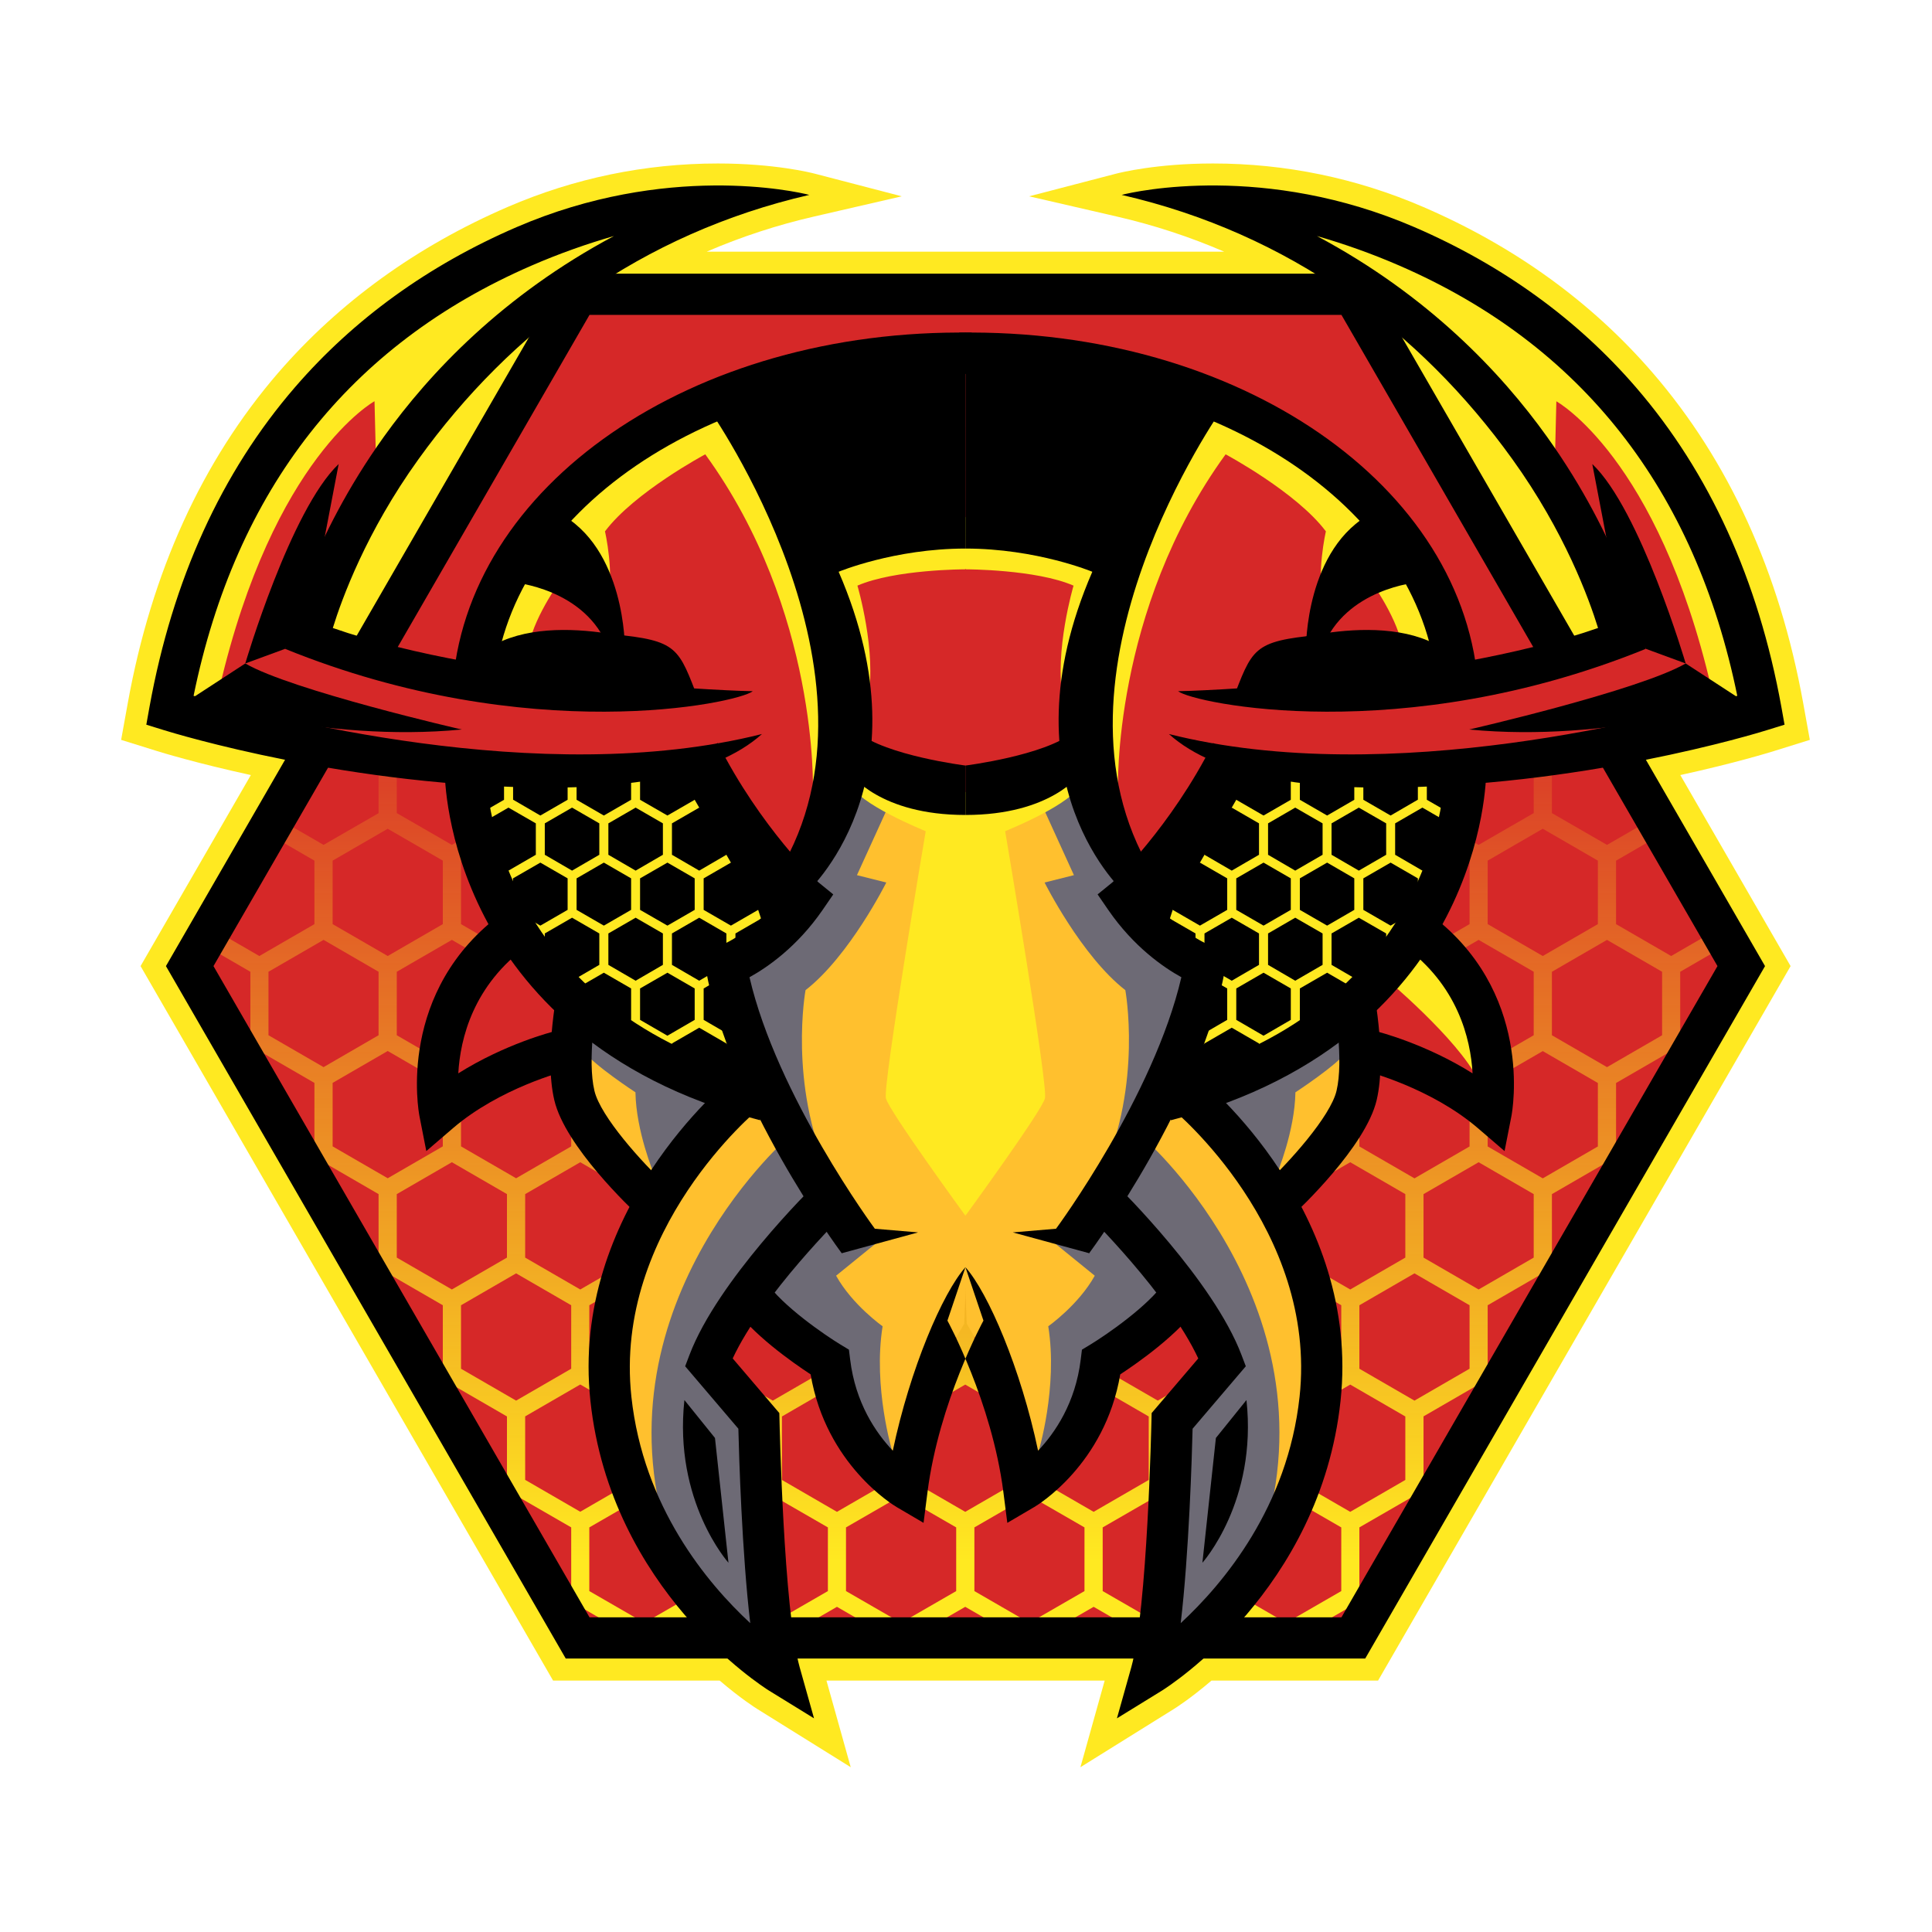 <svg xmlns="http://www.w3.org/2000/svg" xmlns:xlink="http://www.w3.org/1999/xlink" xml:space="preserve" id="Layer_1"
    x="0" y="0" version="1.1" viewBox="0 0 2048 2048">
    <style>
        .st0 {
            fill: #ffe921
        }

        .st1 {
            fill: #d62828
        }

        .st3 {
            fill: #ffc02e
        }

        .st4 {
            fill: #6d6a75
        }
    </style>
    <g id="Logo_sans_nom">
        <path
            d="m1880.3 796.2 38.2-11.9-7.1-39.3c-25.1-138.6-78.8-256.3-159.4-349.7-64.7-75-146.6-134.2-243.3-175.9-70.9-30.6-145.9-46.1-222.9-46.1-59.7 0-98.5 9.7-102.7 10.8l-92.2 24 92.8 21.4c39.2 9 77.4 21.5 114 37.3H749.1c36.6-15.8 74.8-28.3 114-37.3l92.8-21.4-92.2-24c-4.2-1.1-43-10.8-102.7-10.8-77 0-152 15.5-222.9 46.1-96.7 41.8-178.5 101-243.3 175.9-80.6 93.4-134.2 211.1-159.3 349.7l-7.1 39.3 38.2 11.9c4.2 1.3 41.1 12.7 99.3 25.4L149 1024.1l437.3 757.4h176.6c22.1 18.9 38.2 29.1 40 30.2l98.9 61.6-25.7-91.8H1171l-25.7 91.8 98.9-61.6c1.8-1.1 17.8-11.2 40-30.2h176.6l437.3-757.4-116.9-202.5c58.1-12.7 94.9-24.1 99.1-25.4zM1366.4 1691c43.7-62 69.8-130.3 77.7-203.4 23.1-214-151.7-358.2-159.2-364.2l-18.2-14.7-42.2 52.1-14.6 18.1 17.9 14.7c1.4 1.2 143.9 121 126.3 284.3-8.2 75.4-41.8 135-73.2 175.7 3.7-53.1 5.5-106.1 6.2-130.4l60-70.4-9.5-25c-31.1-82-127.8-178.3-138.7-189l-16.7-16.4-63.2 64.6 16.7 16.4c.7.7 72.6 71.6 106.5 133.2l-44.7 52.4-.3 16.2c-.7 36.6-3.7 121.1-9.9 185.8H859.7c-6.2-64.7-9.2-149.1-9.9-185.8l-.3-16.1-44.7-52.4c33.9-61.6 105.7-132.5 106.5-133.2l16.7-16.4-63.3-64.6-16.7 16.4c-10.9 10.7-107.6 107-138.7 189l-9.5 25 60 70.4c.7 24.4 2.5 77.6 6.2 130.8-41.7-53.3-66.3-112.4-73.2-176.2-17.6-163.2 124.8-283.1 126.2-284.3l18.1-14.7-56.9-70.2-18.2 14.7c-7.5 6-182.3 150.3-159.2 364.2 7.9 73.1 34 141.4 77.7 203.4h-42.1l-385-666.9L360 839.4c78.3 12.6 154 18.9 225 18.9 76.9 0 180.7-10.9 238.3-62.8l70.1-63.1-85.4 21.5c1.8-1 3.4-2 4.6-2.9l62.8-50.4-78.8 8.7c-26.8-.2-193.8-7.9-338.9-39.2l180.7-313h770.1l180.7 313c-145 31.2-312.1 39-338.9 39.2l-78.8-8.7 62.8 50.4c1.2 1 2.8 2 4.6 2.9l-85.4-21.5 70.1 63.1c57.7 51.9 161.4 62.8 238.3 62.8 71 0 146.7-6.3 225.1-18.9l106.6 184.7-385 666.9h-42.2zM406.8 758.2l5.4-9.4c61.6 15.8 117.8 23.5 163.8 26.8-53.4-1.9-110.1-7.7-169.2-17.4zm44.6-385.7c-22.8 24.1-44.1 49.8-63.5 77-80.9 113.2-104.1 213.4-105 217.6l-7.9 35 18.4 7.5c10 4.1 20.2 8 30.4 11.7l-10.9 18.9c-26.1-5.8-53-12.3-80-19.4C267.7 571 341.1 454.2 451.4 372.5zm1302.1 337.1 18.4-7.5-7.9-35c-.9-4.2-24-104.3-105-217.6-19.4-27.1-40.6-52.9-63.5-77 110.3 81.7 183.6 198.6 218.5 348.3-27 7.1-53.8 13.6-80 19.4l-10.9-18.9c10.2-3.8 20.4-7.7 30.4-11.7zm-282.7 66c46-3.3 102.1-10.9 163.8-26.8l5.4 9.4c-59.1 9.7-115.8 15.5-169.2 17.4z"
            class="st0" />
        <path d="M1434.6 311.9H612.3l-411.2 712.2 411.2 712.1h822.3l411.1-712.1z" class="st1" />
        <defs>
            <path id="SVGID_1_" d="M1434.6 311.9H612.3l-411.2 712.2 411.2 712.1h822.3l411.1-712.1z" />
        </defs>
        <clipPath id="SVGID_00000034779537273741435470000006986923155102870966_">
            <use xlink:href="#SVGID_1_" overflow="visible" />
        </clipPath>
        <linearGradient id="SVGID_00000116944792642705755420000013597661354989245859_" x1="1031.56" x2="1031.56"
            y1="1659.143" y2="690.989" gradientUnits="userSpaceOnUse">
            <stop offset=".005" stop-color="#ffe921" />
            <stop offset=".995" stop-color="#ffe921" stop-opacity="0" />
        </linearGradient>
        <path fill="url(#SVGID_00000116944792642705755420000013597661354989245859_)"
            d="M1917.1 1097.4v-67.3l58.4-33.8 13.9 8c-.3-7.8-.9-15.5-1.7-23.3l-2.5-1.4v-24.2c-2.2-20.3-5-40.5-8.7-60.5l-1 .6-58.4-33.7v-67.5l30.7-17.7c-1.9-6.2-4-12.4-6.1-18.6l-34.2 19.7-58.4-33.7v-67.5l48.3-27.8c-2.8-5.8-5.7-11.5-8.5-17.4l-49.5 28.5-58.4-33.7v-67.5l48.9-28.2c-3.6-5.3-7.3-10.7-10.9-15.9l-47.6 27.5-58.4-33.7V441l32.6-18.8c-4.3-4.9-8.8-9.8-13.3-14.6l-28.9 16.7-58.4-33.7v-65.4c-27.8-23.2-57-44.8-87.3-64.6v12.2l-58.4 33.7-58.4-33.7v-67.5l9.7-5.6c-32.8-16.1-66.6-30.2-101.4-42.3l-54 31.2L1237 155v-29.4c-6.3-1.4-12.8-2.8-19.3-4V155l-58.4 33.7-58.4-33.7v-36.3h101.6c-55.5-10.1-112.8-15.3-171.2-15.3-58.4 0-115.6 5.2-171.2 15.3h85.3V155L887 188.7 828.9 155v-30c-6.5 1.3-12.9 2.7-19.3 4.3V155l-58.4 33.7-47.9-27.7c-34.3 12.4-67.6 26.8-100 43l2.2 1.3v67.5l-58.4 33.7-58.4-33.7v-1.3c-23.5 16-46 33.4-67.9 51.5l58.2-33.5 58.4 33.7v67.5L479 424.3l-58.4-33.7v-67.4c-6.4 5.3-13 10.4-19.3 15.9v51.5L343 424.3l-18.4-10.6c-4.5 4.9-8.9 9.8-13.2 14.8l21.9 12.6v67.5l-58.4 33.7-36-20.7c-3.6 5.3-7.3 10.6-10.7 16.1l37.2 21.4v67.5L207 659.9l-36.8-21.2c-2.8 5.8-5.7 11.7-8.4 17.5l35.5 20.5v67.5L139 777.8 118.4 766c-2.1 6.2-4 12.4-6 18.8l16.8 9.7V862l-41.4 23.8c-1.6 8.3-3 16.4-4.3 24.9l55.4-32.1 58.3 33.8v67.3l-58.3 33.8-58.4-33.8v-49.1c-3.1 22.3-5.4 44.8-6.9 67.5l55.5 32.1v67.3l-55.5 32.1c1.4 22.4 3.8 44.7 6.9 66.6V1148l58.4-33.8 58.3 33.8v67.3l-58.3 33.8-55.3-32c1.3 8.3 2.7 16.7 4.4 24.9l41.2 23.8v67.3l-16.6 9.6c1.9 6.3 3.9 12.7 6 18.9l20.3-11.8 58.3 33.8v67.3l-35.1 20.3c2.7 5.8 5.6 11.7 8.4 17.5l36.4-21.1 58.4 33.8v67.3l-36.6 21.2c3.5 5.4 7 10.6 10.7 15.9l35.5-20.5 58.4 33.7v67.5l-21.4 12.3c4.3 4.9 8.7 9.8 13.2 14.6l17.9-10.2 58.3 33.7v50.8c6.3 5.4 12.7 10.9 19.3 16.3v-67l58.4-33.7 58.4 33.7v67.5l-58.4 33.7-56.8-32.8c21.4 17.6 43.6 34.3 66.6 50v-.5l58.4-33.7 58.4 33.7v67.5l-1.6.9c32.4 16.2 65.8 30.6 100.2 43l47-27.2 58.4 33.7v25c6.3 1.6 12.8 3 19.3 4.3v-29.3l58.3-33.7 58.4 33.7v46.9c6.3.6 12.8 1.2 19.3 1.6v-48.4l58.4-33.7 58.4 33.7v49.5c6.5-.4 12.9-.8 19.3-1.3v-48.2l58.4-33.7 58.4 33.7v32.6c6.5-1.2 12.9-2.6 19.3-4v-28.6l58.4-33.7 53.1 30.7c34.8-12 68.8-26.3 101.6-42.2l-9.1-5.2V1855l58.4-33.7 58.4 33.7v11.4c30.3-19.9 59.4-41.6 87.3-64.6V1737l58.4-33.7 28.4 16.3c4.5-4.8 8.9-9.6 13.3-14.5l-32.1-18.5v-67.5l58.4-33.7 47.1 27.2c3.8-5.2 7.4-10.5 11-15.8l-48.6-28.1v-67.3l58.4-33.8 49.1 28.4c2.8-5.8 5.7-11.5 8.5-17.4l-47.9-27.7v-67.3l58.4-33.8 33.9 19.6c2.1-6.2 4.1-12.4 6.1-18.6l-30.4-17.6v-67.3l58.4-33.8.9.5c3.6-20.2 6.6-40.5 8.8-61.1v-23.4l2.5-1.4c.8-7.8 1.3-15.5 1.7-23.3l-13.9 8-58.5-34zm48.9-185.1v67.3l-58.4 33.8-58.4-33.8v-67.3l58.4-33.8 58.4 33.8zM401.3 1030.1v67.3l-58.3 33.8-58.4-33.8v-67.3l58.4-33.8 58.3 33.8zm-48.7-50.5v-67.3l58.4-33.8 58.4 33.8v67.3l-58.4 33.8-58.4-33.8zm0 168.3 58.4-33.8 58.4 33.8v67.3L411 1249l-58.4-33.8v-67.3zm68-50.5v-67.3l58.4-33.8 58.4 33.8v67.3l-58.4 33.8-58.4-33.8zM1577 979.6v-67.3l58.4-33.8 58.4 33.8v67.3l-58.4 33.8-58.4-33.8zm48.8 50.5v67.3l-58.4 33.8-58.4-33.8v-67.3l58.4-33.8 58.4 33.8zm0-168.2-58.4 33.7-58.4-33.7v-67.5l58.4-33.7 58.4 33.7v67.5zm-68 50.4v67.3l-58.4 33.8-58.4-33.8v-67.3l58.4-33.8 58.4 33.8zm-884.3 117.8v67.3l-58.4 33.8-58.4-33.8v-67.3l58.4-33.8 58.4 33.8zm-48.8-50.5v-67.3l58.4-33.8 58.4 33.8v67.3l-58.4 33.8-58.4-33.8zm0 168.3 58.4-33.8 58.4 33.8v67.3l-58.4 33.8-58.4-33.8v-67.3zm68.1-50.5v-67.3l58.4-33.8 58.4 33.8v67.3l-58.4 33.8-58.4-33.8zm68-117.8v-67.3l58.4-33.8 58.4 33.8v67.3l-58.4 33.8-58.4-33.8zm0 168.3 58.4-33.8 58.4 33.8v67.3l-58.4 33.8-58.4-33.8v-67.3zm68.1-50.5v-67.3l58.3-33.8 58.4 33.8v67.3l-58.4 33.8-58.3-33.8zm252.7-235.5-58.4 33.7-58.4-33.7v-67.5l58.4-33.7 58.4 33.7v67.5zm9.6 16.6 58.4 33.8v67.3l-58.4 33.8-58.3-33.8v-67.3l58.3-33.8zm-77.6 33.8v67.3l-58.4 33.8-58.4-33.8v-67.3l58.4-33.8 58.4 33.8zm-116.8 235.6 58.4-33.8 58.4 33.8v67.3l-58.4 33.8-58.4-33.8v-67.3zm68-50.5v-67.3l58.4-33.8 58.4 33.8v67.3l-58.4 33.8-58.4-33.8zm68.1 50.5 58.3-33.8 58.4 33.8v67.3l-58.4 33.8-58.3-33.8v-67.3zm68-50.5v-67.3l58.4-33.8 58.4 33.8v67.3l-58.4 33.8-58.4-33.8zm68-117.8v-67.3l58.4-33.8 58.4 33.8v67.3l-58.4 33.8-58.4-33.8zm0 168.3 58.4-33.8 58.4 33.8v67.3l-58.4 33.8-58.4-33.8v-67.3zm68.1-50.5v-67.3l58.4-33.8 58.3 33.8v67.3l-58.3 33.8-58.4-33.8zm68-117.8v-67.3l58.4-33.8 58.4 33.8v67.3l-58.4 33.8-58.4-33.8zm0 168.3 58.4-33.8 58.4 33.8v67.3l-58.4 33.8-58.4-33.8v-67.3zm67.9-50.5v-67.3l58.4-33.8 58.4 33.8v67.3l-58.4 33.8-58.4-33.8zm116.8-235.5-58.4 33.7-58.4-33.7v-67.5l58.4-33.7 58.4 33.7v67.5zm-67.9-117.8-58.4 33.7-58.4-33.7v-67.5l58.4-33.7 58.4 33.7v67.5zm-68.2 50.4V862l-58.3 33.7-58.4-33.7v-67.5l58.4-33.7 58.3 33.7zm-67.9-50.4-58.4 33.7-58.4-33.7v-67.5l58.4-33.7 58.4 33.7v67.5zm-68 50.4V862l-58.4 33.7-58.4-33.7v-67.5l58.4-33.7 58.4 33.7zm-68.1-50.4-58.4 33.7-58.3-33.7v-67.5l58.3-33.7 58.4 33.7v67.5zm-68-117.8-58.4 33.7-58.4-33.7v-67.5l58.4-33.7 58.4 33.7v67.5zm-68 50.3v67.5l-58.4 33.7-58.4-33.7v-67.5l58.4-33.7 58.4 33.7zm-68.1 117.9V862l-58.4 33.7-58.3-33.7v-67.5l58.3-33.7 58.4 33.7zm-68-50.4-58.4 33.7-58.4-33.7v-67.5l58.4-33.7 58.4 33.7v67.5zm-67.9 50.4V862l-58.4 33.7-58.4-33.7v-67.5l58.4-33.7 58.4 33.7zm-68.1-50.4-58.4 33.7-58.4-33.7v-67.5l58.4-33.7 58.4 33.7v67.5zm-68 50.4V862l-58.4 33.7-58.4-33.7v-67.5l58.4-33.7 58.4 33.7zm-68 117.8v67.3l-58.4 33.8-58.4-33.8v-67.3l58.4-33.8 58.4 33.8zm-116.8 235.6 58.4-33.8 58.4 33.8v67.3l-58.4 33.8-58.4-33.8v-67.3zm68 117.9 58.4-33.8 58.4 33.8v67.3l-58.4 33.8-58.4-33.8v-67.3zm68 117.8 58.4-33.8 58.4 33.8v67.3l-58.4 33.8-58.4-33.8v-67.3zm68.1-50.5v-67.3l58.4-33.8 58.4 33.8v67.3l-58.4 33.8-58.4-33.8zm68 50.5 58.4-33.8 58.4 33.8v67.3l-58.4 33.8-58.4-33.8v-67.3zm68.1-50.5v-67.3l58.3-33.8 58.4 33.8v67.3l-58.4 33.8-58.3-33.8zm67.9 50.5 58.4-33.8 58.4 33.8v67.3l-58.4 33.8-58.4-33.8v-67.3zm68-50.5v-67.3l58.4-33.8 58.4 33.8v67.3l-58.4 33.8-58.4-33.8zm68.1 50.5 58.3-33.8 58.4 33.8v67.3l-58.4 33.8-58.3-33.8v-67.3zm68-50.5v-67.3l58.4-33.8 58.4 33.8v67.3l-58.4 33.8-58.4-33.8zm68 50.5 58.4-33.8 58.4 33.8v67.3l-58.4 33.8-58.4-33.8v-67.3zm68.1-50.5v-67.3l58.4-33.8 58.3 33.8v67.3l-58.3 33.8-58.4-33.8zm68 50.5 58.4-33.8 58.4 33.8v67.3l-58.4 33.8-58.4-33.8v-67.3zm67.9-50.5v-67.3l58.4-33.8 58.4 33.8v67.3l-58.4 33.8-58.4-33.8zm68.1-117.8V1148l58.4-33.8 58.4 33.8v67.3l-58.4 33.8-58.4-33.8zm68 50.5 58.4-33.8 58.4 33.8v67.3l-58.4 33.8-58.4-33.8v-67.3zm68-50.5V1148l58.4-33.8 58.4 33.8v67.3l-58.4 33.8-58.4-33.8zm68.1-117.9v-67.3l58.4-33.8 58.4 33.8v67.3l-58.4 33.8-58.4-33.8zm68-117.8v-67.3l58.4-33.8 58.4 33.8v67.3l-58.4 33.8-58.4-33.8zm48.8-117.7-58.4 33.7-58.4-33.7v-67.5l58.4-33.7 58.4 33.7v67.5zm-68.1-117.8-58.4 33.7-58.4-33.7v-67.5l58.4-33.7 58.4 33.7v67.5zm-68-117.8-58.4 33.7-58.4-33.7v-67.5l58.4-33.7 58.4 33.7v67.5zm-68 50.3v67.5l-58.4 33.7-58.4-33.7v-67.5l58.4-33.7 58.4 33.7zm-68.1-50.3-58.4 33.7-58.4-33.7v-67.5l58.4-33.7 58.4 33.7v67.5zm-67.9-117.9-58.4 33.7-58.4-33.7V441l58.4-33.7 58.4 33.7v67.4zm-68.2 50.4v67.5l-58.3 33.7-58.4-33.7v-67.5l58.4-33.7 58.3 33.7zm-67.9-50.4-58.4 33.7-58.4-33.7V441l58.4-33.7 58.4 33.7v67.4zm-68 50.4v67.5l-58.4 33.7-58.4-33.7v-67.5l58.4-33.7 58.4 33.7zm-68.1-50.4-58.4 33.7-58.3-33.7V441l58.3-33.7 58.4 33.7v67.4zm-68-117.8-58.4 33.7-58.4-33.7v-67.5l58.4-33.7 58.4 33.7v67.5zm-68 50.4v67.5l-58.4 33.7-58.4-33.7V441l58.4-33.7 58.4 33.7zm-68.1 117.8v67.5L887.1 660l-58.3-33.7v-67.5l58.3-33.7 58.4 33.7zm-68-50.4-58.4 33.7-58.4-33.7V441l58.4-33.7 58.4 33.7v67.4zm-67.9 50.4v67.5L751.2 660l-58.4-33.7v-67.5l58.4-33.7 58.4 33.7zm-68.1-50.4-58.4 33.7-58.4-33.7V441l58.4-33.7 58.4 33.7v67.4zm-68 50.4v67.5L615.1 660l-58.4-33.7v-67.5l58.4-33.7 58.4 33.7zm-68 117.8v67.5l-58.4 33.7-58.4-33.7v-67.5l58.4-33.7 58.4 33.7zm-68.1 117.9V862L479 895.6l-58.4-33.7v-67.5l58.4-33.7 58.4 33.8zm-68-50.4L411 777.8l-58.4-33.7v-67.5L411 643l58.4 33.7v67.4zm-68.1 50.4V862L343 895.6l-58.4-33.7v-67.5l58.4-33.7 58.3 33.8zm-68 117.8v67.3l-58.4 33.8-58.4-33.8v-67.3l58.4-33.8 58.4 33.8zm0 235.6v67.3l-58.4 33.8-58.4-33.8v-67.3l58.4-33.8 58.4 33.8zm-48.7 117.9L343 1232l58.3 33.8v67.3l-58.3 33.8-58.4-33.8v-67.3zm68 117.8 58.4-33.8 58.4 33.8v67.3l-58.4 33.8-58.4-33.8v-67.3zm68-50.5v-67.3L479 1232l58.4 33.8v67.3l-58.4 33.8-58.4-33.8zm68.1 50.5 58.4-33.8 58.4 33.8v67.3l-58.4 33.8-58.4-33.8v-67.3zm68 117.8 58.4-33.8 58.4 33.8v67.3l-58.4 33.8-58.4-33.8v-67.3zm68 117.7 58.4-33.7 58.4 33.7v67.5l-58.4 33.7-58.4-33.7v-67.5zm68.1-50.3v-67.3l58.4-33.8 58.4 33.8v67.3l-58.4 33.8-58.4-33.8zm68 50.3 58.4-33.7 58.4 33.7v67.5l-58.4 33.7-58.4-33.7v-67.5zm68.1-50.3v-67.3l58.3-33.8 58.4 33.8v67.3l-58.4 33.8-58.3-33.8zm67.9 50.3 58.4-33.7 58.4 33.7v67.5l-58.4 33.7-58.4-33.7v-67.5zm68-50.3v-67.3l58.4-33.8 58.4 33.8v67.3l-58.4 33.8-58.4-33.8zm68.1 50.3 58.3-33.7 58.4 33.7v67.5l-58.4 33.7-58.3-33.7v-67.5zm68-50.3v-67.3l58.4-33.8 58.4 33.8v67.3l-58.4 33.8-58.4-33.8zm68 50.3 58.4-33.7 58.4 33.7v67.5l-58.4 33.7-58.4-33.7v-67.5zm68.1-50.3v-67.3l58.4-33.8 58.3 33.8v67.3l-58.3 33.8-58.4-33.8zm68 50.3 58.4-33.7 58.4 33.7v67.5l-58.4 33.7-58.4-33.7v-67.5zm67.9-50.3v-67.3l58.4-33.8 58.4 33.8v67.3l-58.4 33.8-58.4-33.8zm68.1-117.9v-67.3l58.4-33.8 58.4 33.8v67.3l-58.4 33.8-58.4-33.8zm68 50.5 58.4-33.8 58.4 33.8v67.3l-58.4 33.8-58.4-33.8v-67.3zm68-50.5v-67.3l58.4-33.8 58.4 33.8v67.3l-58.4 33.8-58.4-33.8zm68.1-117.8v-67.3l58.4-33.8 58.4 33.8v67.3l-58.4 33.8-58.4-33.8zm68-117.8V1148l58.4-33.8 58.4 33.8v67.3l-58.4 33.8-58.4-33.8zm68-117.9v-67.3l58.4-33.8 58.4 33.8v67.3l-58.4 33.8-58.4-33.8zm116.8-302.9V862l-58.4 33.7-58.4-33.7v-67.5l58.4-33.7 58.4 33.7zm-68-117.9v67.5l-58.4 33.7-58.4-33.7v-67.5l58.4-33.7 58.4 33.7zm-68-117.8v67.5l-58.4 33.7-58.4-33.7v-67.5l58.4-33.7 58.4 33.7zM1693.8 441v67.5l-58.4 33.7-58.4-33.7V441l58.4-33.7 58.4 33.7zM1509 323.2l58.4-33.7 58.4 33.7v67.5l-58.4 33.7-58.4-33.7v-67.5zm48.8 117.8v67.5l-58.4 33.7-58.4-33.7V441l58.4-33.7 58.4 33.7zm-68.1-117.8v67.5l-58.4 33.7-58.4-33.7v-67.5l58.4-33.7 58.4 33.7zM1305 205.3l58.4-33.7 58.4 33.7v67.5l-58.4 33.7-58.4-33.7v-67.5zm48.6 117.9v67.5l-58.3 33.7-58.4-33.7v-67.5l58.4-33.7 58.3 33.7zm-184.7-117.9 58.4-33.7 58.4 33.7v67.5l-58.4 33.7-58.4-33.7v-67.5zm48.8 117.9v67.5l-58.4 33.7-58.4-33.7v-67.5l58.4-33.7 58.4 33.7zm-68.1-117.9v67.5l-58.4 33.7-58.3-33.7v-67.5l58.3-33.7 58.4 33.7zm-184.8-86.6h116.8V155l-58.4 33.7-58.4-33.7v-36.3zm-68 86.6 58.4-33.7 58.4 33.7v67.5l-58.4 33.7-58.4-33.7v-67.5zm48.7 117.9v67.5l-58.4 33.7-58.3-33.7v-67.5l58.3-33.7 58.4 33.7zM760.8 205.3l58.4-33.7 58.4 33.7v67.5l-58.4 33.7-58.4-33.7v-67.5zm48.8 117.9v67.5l-58.4 33.7-58.4-33.7v-67.5l58.4-33.7 58.4 33.7zM624.7 205.3l58.4-33.7 58.4 33.7v67.5l-58.4 33.7-58.4-33.7v-67.5zm-68 117.9 58.4-33.7 58.4 33.7v67.5l-58.4 33.7-58.4-33.7v-67.5zm-68 117.8 58.4-33.7 58.4 33.7v67.5l-58.4 33.7-58.4-33.7V441zm48.7 117.8v67.5L479 659.9l-58.4-33.7v-67.5L479 525l58.4 33.8zM352.6 441l58.4-33.7 58.4 33.7v67.5L411 542.1l-58.4-33.7V441zm-68 117.8 58.4-33.7 58.3 33.7v67.5L343 659.9l-58.4-33.7v-67.4zm-68.1 117.8 58.4-33.7 58.4 33.7v67.5l-58.4 33.7-58.4-33.7v-67.5zm-67.9 185.3v-67.5l58.4-33.7 58.4 33.7v67.5L207 895.6l-58.4-33.7zm0 235.5v-67.3l58.4-33.8 58.4 33.8v67.3l-58.4 33.8-58.4-33.8zm0 235.7v-67.3L207 1232l58.4 33.8v67.3l-58.4 33.8-58.4-33.8zm67.9 117.8v-67.3l58.4-33.8 58.4 33.8v67.3l-58.4 33.8-58.4-33.8zm68.1 117.9v-67.3l58.4-33.8 58.3 33.8v67.3l-58.3 33.8-58.4-33.8zm184.8 117.8-58.4 33.7-58.4-33.7v-67.5l58.4-33.7 58.4 33.7v67.5zm-48.8-117.8v-67.3l58.4-33.8 58.4 33.8v67.3l-58.4 33.8-58.4-33.8zm68.1 117.8v-67.5l58.4-33.7 58.4 33.7v67.5l-58.4 33.7-58.4-33.7zm68 117.8V1737l58.4-33.7 58.4 33.7v67.5l-58.4 33.7-58.4-33.8zm184.8 117.8-58.4 33.7-58.4-33.7v-67.5l58.4-33.7 58.4 33.7v67.5zm-48.7-117.8V1737l58.4-33.7 58.4 33.7v67.5l-58.4 33.7-58.4-33.8zm184.7 117.8-58.4 33.7-58.4-33.7v-67.5l58.4-33.7 58.4 33.7v67.5zm-48.6-117.8V1737l58.3-33.7 58.4 33.7v67.5l-58.4 33.7-58.3-33.8zm184.7 117.8-58.4 33.7-58.4-33.7v-67.5l58.4-33.7 58.4 33.7v67.5zm-48.8-117.8V1737l58.4-33.7 58.4 33.7v67.5l-58.4 33.7-58.4-33.8zm184.8 117.8-58.4 33.7-58.3-33.7v-67.5l58.3-33.7 58.4 33.7v67.5zm-48.7-117.8V1737l58.4-33.7 58.4 33.7v67.5l-58.4 33.7-58.4-33.8zm184.8 117.8-58.4 33.7-58.4-33.7v-67.5l58.4-33.7 58.4 33.7v67.5zm-48.7-117.8V1737l58.4-33.7 58.3 33.7v67.5l-58.3 33.7-58.4-33.8zm184.8 117.8-58.4 33.7-58.4-33.7v-67.5l58.4-33.7 58.4 33.7v67.5zm67.9-117.8-58.4 33.7-58.4-33.7V1737l58.4-33.7 58.4 33.7v67.4zm-48.7-117.8v-67.5l58.4-33.7 58.4 33.7v67.5l-58.4 33.7-58.4-33.7zm184.8 117.8-58.4 33.7-58.4-33.7V1737l58.4-33.7 58.4 33.7v67.4zm68-117.8-58.4 33.7-58.4-33.7v-67.5l58.4-33.7 58.4 33.7v67.5zm68.1-117.8-58.4 33.8-58.4-33.8v-67.3l58.4-33.8 58.4 33.8v67.3zm68-117.9-58.4 33.8-58.4-33.8v-67.3l58.4-33.8 58.4 33.8v67.3zm68-117.8-58.4 33.8-58.4-33.8v-67.3l58.4-33.8 58.4 33.8v67.3zm68.1-117.8-58.4 33.8-58.4-33.8V1148l58.4-33.8 58.4 33.8v67.3zM420.6 323.2c.1 0 .2-.1.2-.1l-.2.1z"
            clip-path="url(#SVGID_00000034779537273741435470000006986923155102870966_)" />
        <path
            d="M1447.2 1758.1H599.7l-423.8-734 423.8-734h847.5l423.8 734-423.8 734zm-822.3-43.7H1422l398.6-690.3L1422 333.8H624.9l-398.6 690.3 398.6 690.3z" />
        <path
            d="m1024.8 1403.2 46.7 79.5 13.8 93.4s43.2-20.8 58.8-51.9c15.6-31.1 22.5-86.5 22.5-86.5l93.4-65.7 32.9 64-15.6 27.7-29.4 41.5-12.1 174.6-8.6 91.6s147-147 164.3-233.4c17.3-86.5 5.2-162.5 5.2-162.5l-34.6-83 58.8-108.9 17.3-41.5 6.9-31.1 141.8 57.1s1.7-64-22.5-103.8-72.6-79.5-72.6-79.5l60.5-129.7-5.2-25.9-150.4-10.4-102 10.4-84.7 121-43.2-88.2-17.3-51.9-58.8 20.8-67.4 15.6-22.5-8.6 24 565.3z"
            class="st3" />
        <path
            d="M980.2 538.6 998.4 833l67.4 11.7 64.8-41.5 44.1 84.3 29.8 48 94.7-127.1 198.4-2.6 146.5-3.9 220.5-54.5s-29.8-168.6-112.8-287.9-206.2-184.2-206.2-184.2l-81.7-36.3-107.6-23.3-14.3 15.6s163.4 108.9 225.7 172.5c62.3 63.5 125.8 172.5 125.8 172.5l19.5 79.1-1.3 16.9-140.1 46.7-29.8-16.9s-28.5-132.3-108.9-191.9c-80.4-59.7-193.2-92.1-193.2-92.1l-16.9-3.9-98.6 38.9-144 85.5zM1591.9 1126.6l-50.1-105.5-38.1-31.1-8.6 17.2-41.5 41.5-24.2 12.1 6.9 58.8 70.9 22.5 53.6 22.5 25.9 3.5z"
            class="st1" />
        <path
            d="m1295.4 812.3-86.9 149.1 18.2 35 45.4 22-5.2 42.8-18.2 79.1s115.4-18.2 160.8-53.2c45.4-35 112.8-140.1 112.8-140.1l25.9-73.9-1.3-44.1-11.7-11.7-23.3 1.3-84.3 1.3-86.9-9.1-45.3 1.5z"
            class="st0" />
        <path
            d="m1022.1 1403.2-46.7 79.5-13.8 93.4s-43.2-20.8-58.8-51.9c-15.6-31.1-22.5-86.5-22.5-86.5l-93.4-65.7-32.9 64 15.6 27.7 29.4 41.5 12.1 174.6 8.6 91.6s-147-147-164.3-233.4c-17.3-86.5-5.2-162.5-5.2-162.5l34.6-83-58.8-108.9-17.3-41.5-6.9-31.1-141.8 57.1s-1.7-64 22.5-103.8 72.6-79.5 72.6-79.5l-60.5-129.7 5.2-25.9 150.4-10.4 102 10.4 84.7 121 43.2-88.2 17.3-51.9 58.8 20.8 67.4 15.6 22.5-8.6-24 565.3z"
            class="st3" />
        <path
            d="M1066.6 538.6 1048.5 833 981 844.7l-64.8-41.5-44.1 84.3-29.8 48-94.7-127.1-198.4-2.6-146.5-3.9-220.5-54.5S212 578.8 295 459.5s206.2-184.2 206.2-184.2l81.7-36.3 107.6-23.3 14.3 15.6S541.4 340.2 479.1 403.8c-62.3 63.5-125.8 172.5-125.8 172.5l-19.5 79.1 1.3 16.9L475.2 719l29.8-16.9s28.5-132.3 108.9-191.9c80.4-59.7 193.2-92.1 193.2-92.1l16.9-3.9 98.6 38.9 144 85.5zM454.9 1126.6l50.2-105.5 38-31.1 8.7 17.2 41.5 41.5 24.2 12.1-7 58.8-70.8 22.5-53.7 22.5-25.9 3.5z"
            class="st1" />
        <path
            d="m751.5 812.3 86.9 149.1-18.2 35-45.4 22 5.2 42.8 18.2 79.1s-115.4-18.2-160.8-53.2C592 1052.1 524.6 947 524.6 947l-25.9-73.9L500 829l11.7-11.7 23.3 1.3 84.3 1.3 86.9-9.1 45.3 1.5z"
            class="st0" />
        <path
            d="M1213.7 1207.8s215.3 189.3 116.7 447.4l-62.3 77.8-38.9 22 14.3-156.9 6.5-84.3 40.2-64.8 2.6-13-94.7-119.3-32.4-44.1 10.4-10.4 37.6-54.4zM1353.7 1244.1s18.8-44.7 19.5-86.2c0 0 44.7-29.2 54.5-43.4 9.7-14.3 5.8-27.9 5.8-27.9l-19.5 4.5-43.4 27.2-58.4 26.6-41.5 14.3-5.2 13.6 88.2 71.3z"
            class="st4" />
        <path
            d="M1100.8 1539s20.8-68.3 10.4-133.1c0 0 32-22.5 49.3-53.6l-45.8-37.2 44.1-6.9 22.5-23.3 48.4 60.5 19.9 33.7-22.5 28.5-56.2 37.2-7.8 32-31.1 47.6-31.2 14.6zM1098.2 839.5l40.2 88.2-31.1 7.8s38.9 77.8 85.6 114.1c0 0 18.2 98.6-24.6 194.5l73.9-101.2 16.9-68.7 10.4-38.9-5.2-14.3-44.1-25.9-16.9-45.4 3.9-22-23.3-37.6-25.9-76.5-13-14.3-46.8 40.2zM833.2 1207.8s-215.3 189.3-116.7 447.4l62.3 77.8 38.9 22-14.3-156.9-6.5-84.3-40.2-64.8-2.6-13 94.7-119.3 32.4-44.1-10.4-10.4-37.6-54.4zM693.1 1244.1s-18.8-44.7-19.5-86.2c0 0-44.7-29.2-54.5-43.4-9.7-14.3-5.8-27.9-5.8-27.9l19.5 4.5 43.4 27.2 58.4 26.6 41.5 14.3 5.2 13.6-88.2 71.3z"
            class="st4" />
        <path
            d="M946 1539s-20.8-68.3-10.4-133.1c0 0-32-22.5-49.3-53.6l45.8-37.2-44.1-6.9-22.5-23.3-48.4 60.5-19.9 33.7 22.5 28.5 56.2 37.2 7.8 32 31.1 47.6L946 1539zM948.6 839.5l-40.2 88.2 31.1 7.8s-38.9 77.8-85.6 114.1c0 0-18.2 98.6 24.6 194.5L804.6 1143l-16.9-68.7-10.4-38.9 5.2-14.3 44.1-25.9 16.9-45.4-3.9-22 23.3-37.6 25.9-76.5 13-14.3 46.8 40.1z"
            class="st4" />
        <path
            d="M1023.4 1288.7s80.9-110.9 84.3-124.4c3.5-13.5-42.2-283.2-42.2-283.2s75-30.2 79.3-50.5l4.3-20.4-48.4 13.7-41.3 14.2-52.7 2.2 16.7 448.4z"
            class="st0" />
        <path
            d="M1023.4 1288.7s-80.9-110.9-84.3-124.4c-3.5-13.5 42.2-283.2 42.2-283.2s-75-30.2-79.3-50.5l-4.3-20.4 48.4 13.7 41.3 14.2 52.7 2.2-16.7 448.4zM1185.1 838.2s-6.5-190.6 114.1-356.6c0 0 75.2 40.2 106.3 81.7 0 0-10.4 44.1-2.6 80.4 7.8 36.3 11.7-18.2 11.7-18.2l24.6-23.3 11.7 10.4s28.5 38.9 35 70 50.6 14.3 50.6 14.3l-6.5-48-38.9-66.1-33.7-42.8-35-36.3-36.3-32.4-50.6-29.8-55.8-14.3-35 10.4-44.1 99.9-36.3 112.8-1.3 103.8c.1-.2 17 67.3 22.1 84.1z"
            class="st0" />
        <path
            d="M1023.9 603.5s74.4 0 114.1 17.3c0 0-20.7 70-11.2 120.2 9.5 50.1 13 20.8 13 20.8l29.4-110.7 13-64-14.7-28.5-87.3-19-78.7 12.1-29.4 2.6 51.8 49.2zM1413.4 274.1l234.7 220.5 1.7-69.2s107.2 58.8 164.3 303.9l45.4 23.3s-31.1-188-114.1-286.6c-83-98.6-188-163.4-188-163.4l-72.6-32.4-68.7-35-66.1-2.6 63.4 41.5zM861.7 838.2s6.5-190.6-114.1-356.6c0 0-75.2 40.2-106.3 81.7 0 0 10.4 44.1 2.6 80.4-7.8 36.3-11.7-18.2-11.7-18.2l-24.6-23.3-11.7 10.4s-28.5 38.9-35 70-50.6 14.3-50.6 14.3l6.5-48 38.9-66.1 33.7-42.8 35-36.3 36.3-32.4 50.6-29.8 55.8-14.3 35 10.4 44.1 99.9 36.3 112.8 1.3 103.8c0-.2-16.9 67.3-22.1 84.1z"
            class="st0" />
        <path
            d="M1023 603.5s-74.4 0-114.1 17.3c0 0 20.7 70 11.2 120.2-9.5 50.1-13 20.8-13 20.8L877.7 651l-13-64 14.7-28.5 87.3-19 78.7 12.1 29.4 2.6-51.8 49.3zM633.5 274.1 398.7 494.5l-1.7-69.2s-107.2 58.8-164.3 303.9l-45.4 23.3s31.1-188 114.1-286.6c83-98.6 188-163.4 188-163.4l72.6-32.4 68.7-35 66.1-2.6-63.3 41.6zM1466.6 1035.3s79.1 66.1 99.9 108.9c20.8 42.8 10.4-24.6 10.4-24.6l-24.6-67.4-32.4-50.6-16.9-3.9-36.4 37.6z"
            class="st0" />
        <path
            d="M1461.8 834.9c-73.4 0-170.8-10.1-222.7-56.8 235.7 59.3 528.1-20.1 602.5-40.5-44.8-218.8-165.2-372.2-358.1-456-29.9-13-59.4-23.3-87.5-31.4C1513.8 313 1591.3 395 1639.9 463c78.2 109.3 100.3 205.1 101.2 209.1l3.5 15.7c-258.3 104.9-479.6 57.8-495.8 44.9 3 .3 275.2-7.7 445.2-67-9.5-30.7-35.3-101.8-90.8-178.9-98.2-136.6-236.6-239.3-414.2-280.2 14.9-3.9 152.1-34.1 310.4 34.2 93.4 40.3 172.4 97.5 234.8 169.8 77.9 90.2 129.7 204.1 154.1 338.6l3.4 19-18.4 5.7c-10.4 3.3-198.7 61-411.5 61z" />
        <path
            d="M1523.8 734.5c-11-191.2-227.3-338.3-494.8-338.3-3.8 0-7.6 0-11.5.1l-.7-43.7c296.2-4.6 538 162 550.5 379.4l-43.5 2.5zM1241.2 1187.5l-10.9-42.3c124.7-32.1 213.2-96.5 263.2-191.5 37.5-71.3 38.2-134.3 38.2-135l43.7.1c0 2.9-.5 72.7-42.2 153.2-38.4 73.9-120.1 171.3-292 215.5z" />
        <path
            d="M1222.4 955.1c17.9-17.2 48.8-49.3 76.8-95 12.4-20.2 22.9-40.4 31.5-60.6-.1-.1-.2-.1-.3-.2l-2.4-2.1h-.4c-7.6-1.1-15.2-2.4-22.6-4.5-.5-.1-1-.3-1.5-.4-6.2.4-12.4-1.3-17.5-4.7-45.1 89.6-105.9 147-106.9 147.8l-15.6 12.7 11.4 16.6c26.9 39 58.4 60.7 77.4 71.2-29.1 125.6-131.7 265.1-132.8 266.5l35.1 26c4.8-6.5 118.8-161.3 144-300.9l3.1-18-17.1-6.4c-.2-.1-32.1-12.3-62.2-48z" />
        <path
            d="m1184 1821.5 15.2-54.1c17.2-61.5 21.3-259.7 21.4-261.7l.2-7.8 49.4-57.9c-31.7-68.3-117.1-152.3-118-153.2l30.6-31.2c4.2 4.1 103.3 101.8 133.2 180.6l4.6 12.1-56.4 66.2c-.7 29.3-3.8 132-12.6 206.1 45.7-42.3 113.4-123.3 126-240 19.2-177.4-133.2-303.7-134.7-304.9l27.5-33.9c7 5.7 172.4 142.1 150.6 343.5-21.6 200.2-182.3 302.4-189.1 306.7l-47.9 29.5z" />
        <path
            d="m1369.9 1288.7-29.7-32c26.2-24.4 70.2-73.2 76.6-100.5 7.6-32.1-1.3-88.3-5.3-107.2l42.7-9.1c.7 3.2 16.5 78 5.1 126.3-11.6 49.1-81.5 115.1-89.4 122.5z" />
        <path
            d="m1594.9 1220.2-28.4-24.4c-49.7-42.6-117.5-60.1-118.2-60.2l10.6-42.4c2.6.6 52.5 13.4 102.1 44.6-2.1-36.9-15.8-93.6-73.5-135.4l25.6-35.3c113.7 82.5 90.1 211 89 216.4l-7.2 36.7zM1067.8 1614.3l-4.2-32.8c-12.3-95.6-58.8-180.7-59.3-181.6l19.1-56.6c24.2 27.2 58.7 107.6 77 194.5 18-19 39.6-50.6 45.2-96.6l1.3-10.5 9.1-5.5c16.1-9.8 61.6-40.8 79.1-66.8l36.2 24.4c-20.9 31-64.9 61.7-83.8 74.1-16.2 95.6-88 138.8-91.1 140.6l-28.6 16.8zM979 1614.3l4.2-32.8c12.3-95.6 58.8-180.7 59.3-181.6l-19.1-56.6c-24.2 27.2-58.7 107.6-77 194.5-18-19-39.6-50.6-45.2-96.6l-1.3-10.5-9.1-5.5c-16.1-9.8-61.6-40.8-79.1-66.8l-36.2 24.4c20.9 31 64.9 61.7 83.8 74.1 16.2 95.6 88 138.8 91.1 140.6l28.6 16.8zM1786.9 703.3l59.7 38.9s-141.4 45.4-289.2 31.1c-.1.1 180.2-41.4 229.5-70zM1233.6 964.5l-22.3 12.8-6.7-4.6-9.5-14.7 25.7-34.3 12.8 7.4zM1238.4 922.9l-11.8-6.9 34.9-46.6 5.8 3.4v33.3zM1240.9 997.7l-20.9-14.3 18.4-10.6 28.9 16.7v31.6zM1249.6 1095.9l17.7 10.2v33.4l-23.2 13.4-8 1.9-4.7 1.1 1-3.2zM1272 864.5l-4.8-2.8 5.7-7.5 22.8-42.7 5.2 3v33.3zM1272 914.4l28.9 16.7v33.4l-28.9 16.7-28.9-16.7v-33.4zM1300.9 1081.1l-28.9 16.8-19.6-11.4 16.2-53.4 3.4-2 28.9 16.7zM1305.7 806.2l-4.3-2.5 15-3.7zM1305.7 922.9l-28.9-16.8v-33.3l28.9-16.7 28.9 16.7v33.3zM1305.7 1039.6l-28.9-16.8v-33.3l28.9-16.7 28.9 16.7v33.3z" />
        <path
            d="m1305.7 1089.4 28.9 16.7v16l-15 7-37.4 13.5-35.2-4.4 29.8-32.1zM1310.5 814.5l26.6-15.4 7 1.4 24.2 14v33.3l-28.9 16.7-28.9-16.7zM1339.4 981.2l-28.9-16.7v-33.4l28.9-16.7 28.9 16.7v33.4zM1368.3 1081.1l-28.9 16.8-28.9-16.8v-33.3l28.9-16.7 28.9 16.7zM1373 1089.4l13.9 8-15.5 7.5-27.2 12.8v-11.6zM1344.2 872.8l28.8-16.7 29 16.7v33.3l-29 16.8-28.8-16.8zM1373 1039.6l-28.8-16.8v-33.3l28.8-16.7 29 16.7v33.3zM1406.8 864.5l-28.9-16.7v-33.3l9.4-5.5 48.3 9.6v29.2zM1406.8 981.2l-28.9-16.7v-33.4l28.9-16.7 28.8 16.7v33.4zM1406.8 1031.1l28.8 16.7v23.1l-5.4 5.5-32.9 16-19.4-11.3v-33.3zM1411.5 872.8l28.9-16.7 29 16.7v33.3l-29 16.8-28.9-16.8zM1469.4 1022.8l-29 16.8-28.9-16.8v-33.3l28.9-16.7 29 16.7zM1474.1 1031.1h.1l-29 30v-13.3zM1474.1 864.5l-28.9-16.7v-27.4l5.7 1.1c.1-.4.1-.7.1-1.1l52 2.8v24.5l-28.9 16.8zM1474.1 914.4l28.9 16.7v33.4l-28.9 16.7-28.9-16.7v-33.4zM1507.8 972.8l2.5 1.4-23 43.4-6.2 6.5-2.2-1.3v-33.3zM1507.8 922.9l-28.9-16.8v-33.3l28.9-16.7 28.9 16.7v33.3zM1541.5 914.4l.3.2-27.1 51.1-2.2-1.2v-33.4zM1547.8 825.7l-1.8 36.2-4.5 2.6-29-16.7v-24z" />
        <path
            d="m1310.5 847.8-4.8 8.3-4.2 7.7-10.7-.9 11.1-25.7 12.3-8.4 4.2 7.1-1 5.9zM1276.8 906.1l-4.8 8.3-8.1 25.9-20.8 24.2-5.4 16.7-20.5-15.9-2.2-28.2 53.1-53.2 16.3-12 1.6 20.1zM1295.4 433.6s-199.8 282.5-74.6 490.1l-27.9 23.5s-132.3-116.7-35-341.1c0 0-58.9-24.6-134.5-24.6l.1-210.1 128.5 16.9 143.4 45.3zM1344.2 685.2s132.6-45.4 196.3 10.4v29.8l-162.5 9.1-27.4 5.3-15.9-5.3 9.5-49.3z" />
        <path
            d="M1503 617.3s-77 6.1-101.2 70h-17.4s-.9-107 70.9-143.9l47.7 73.9zM1786.9 703.3s-48-163-99-211.4l22.5 117.6 34.3 78.3 42.2 15.5zM1023.4 811.5s83.9-10.5 114.4-35.3l7.1 44.3s-30.3 43.4-121.5 43.4v-52.4zM1154.7 1328.5l-81.1-22.1 46-3.9h25.3zM1321.3 1484.1l-32.4 40.2-14.3 132.3c0-.1 58.4-64.9 46.7-172.5zM585 834.9c73.4 0 170.8-10.1 222.7-56.8C572 837.4 279.6 758 205.2 737.6c44.8-218.8 165.2-372.2 358.1-456 29.9-13 59.4-23.3 87.5-31.4C533.1 313 455.6 395 406.9 463c-78.2 109.3-100.3 205.1-101.2 209.1l-3.5 15.7c258.3 104.9 479.6 57.8 495.8 44.9-3 .3-275.2-7.7-445.2-67 9.5-30.7 35.3-101.8 90.8-178.9 98.3-136.7 236.8-239.3 414.3-280.2-14.9-3.9-152.1-34.1-310.4 34.2C454 281.2 375 338.3 312.6 410.6c-77.9 90.2-129.7 204.1-154.1 338.6l-3.4 19 18.4 5.7c10.5 3.3 198.7 61 411.5 61z" />
        <path
            d="M523 734.5c11-191.2 227.3-338.3 494.8-338.3 3.8 0 7.6 0 11.5.1l.7-43.7C733.8 348 492 514.6 479.5 732l43.5 2.5zM805.7 1187.5l10.9-42.3c-124.7-32.1-213.2-96.5-263.2-191.5-37.5-71.3-38.2-134.3-38.2-135l-43.7.1c0 2.9.5 72.7 42.2 153.2 38.3 73.9 120.1 171.3 292 215.5z" />
        <path
            d="M724.7 743.3c1.9-.2 3.5.9 4.4 2.4 3.9-1.1 7.9-1.9 12-2.3-22.1-57-21.5-64.4-93-71.2-67-6.4 32.5 7.7 50.4 75.8 8.6-2.4 17.4-4 26.2-4.7zM1322.1 744.1c-1.9-.2-3.5.9-4.4 2.4-3.9-1.1-7.9-1.9-12-2.3 22.1-57 21.5-64.4 93-71.2 67-6.4-32.5 7.7-50.4 75.8-8.5-2.3-17.3-4-26.2-4.7zM824.4 955.1c-17.9-17.2-48.8-49.3-76.8-95-12.4-20.2-22.9-40.4-31.5-60.6.1-.1.2-.1.3-.2l2.4-2.1h.4c7.6-1.1 15.2-2.4 22.6-4.5.5-.1 1-.3 1.5-.4 6.2.4 12.4-1.3 17.5-4.7 45.1 89.6 105.9 147 106.9 147.8l15.6 12.7-11.4 16.6c-26.9 39-58.4 60.7-77.4 71.2 29.1 125.6 131.7 265.1 132.8 266.5l-35.1 26c-4.8-6.5-118.8-161.3-144-300.9l-3.1-18 17.1-6.4c.3-.1 32.2-12.3 62.2-48z" />
        <path
            d="m862.9 1821.5-15.2-54.1c-17.2-61.5-21.3-259.7-21.4-261.7l-.2-7.8-49.4-57.9c31.7-68.3 117.1-152.3 118-153.2l-30.6-31.2c-4.2 4.1-103.3 101.8-133.2 180.6l-4.6 12.1 56.4 66.2c.7 29.3 3.8 132 12.6 206.1-45.7-42.3-113.4-123.3-126-240-19.2-177.4 133.2-303.7 134.7-304.9l-27.5-33.9c-7 5.7-172.4 142.1-150.6 343.5 21.6 200.2 182.3 302.4 189.1 306.7l47.9 29.5z" />
        <path
            d="m677 1288.7 29.7-32c-26.2-24.4-70.2-73.2-76.6-100.5-7.6-32.1 1.3-88.3 5.3-107.2l-42.7-9.1c-.7 3.2-16.5 78-5.1 126.3 11.5 49.1 81.4 115.1 89.4 122.5z" />
        <path
            d="m451.9 1220.2 28.4-24.4c49.7-42.6 117.5-60.1 118.2-60.2l-10.6-42.4c-2.6.6-52.5 13.4-102.1 44.6 2.1-36.9 15.8-93.6 73.5-135.4l-25.6-35.3c-113.7 82.5-90.1 211-89 216.4l7.2 36.7zM260 703.3l-59.7 38.9s141.4 45.4 289.2 31.1c0 .1-180.3-41.4-229.5-70zM813.3 964.5l22.2 12.8 6.8-4.6 9.5-14.7-25.7-34.3-12.8 7.4zM808.5 922.9l11.8-6.9-34.9-46.6-5.8 3.4v33.3zM806 997.7l20.8-14.3-18.3-10.6-28.9 16.7v31.6zM797.3 1095.9l-17.7 10.2v33.4l23.2 13.4 8 1.9 4.7 1.1-1-3.2zM774.8 864.5l4.8-2.8-5.6-7.5-22.9-42.7-5.2 3v33.3zM774.8 914.4l-28.9 16.7v33.4l28.9 16.7 28.9-16.7v-33.4zM745.9 1081.1l28.9 16.8 19.7-11.4-16.2-53.4-3.5-2-28.9 16.7zM741.2 806.2l4.3-2.5-15-3.7zM741.2 922.9l28.8-16.8v-33.3l-28.8-16.7-28.9 16.7v33.3zM741.2 1039.6l28.8-16.8v-33.3l-28.8-16.7-28.9 16.7v33.3z" />
        <path
            d="m741.2 1089.4-28.9 16.7v16l15 7 37.4 13.5 35.2-4.4-29.9-32.1zM736.4 814.5l-26.6-15.4-7.1 1.4-24.2 14v33.3l29 16.7 28.9-16.7zM707.5 981.2l28.9-16.7v-33.4l-28.9-16.7-29 16.7v33.4zM678.5 1081.1l29 16.8 28.9-16.8v-33.3l-28.9-16.7-29 16.7zM673.8 1089.4l-13.9 8 15.5 7.5 27.3 12.8v-11.6zM702.7 872.8l-28.9-16.7-28.9 16.7v33.3l28.9 16.8 28.9-16.8zM673.8 1039.6l28.9-16.8v-33.3l-28.9-16.7-28.9 16.7v33.3zM640.1 864.5l28.9-16.7v-33.3l-9.5-5.5-48.3 9.6v29.2zM640.1 981.2l28.9-16.7v-33.4l-28.9-16.7-28.9 16.7v33.4zM640.1 1031.1l-28.9 16.7v23.1l5.4 5.5 32.9 16 19.5-11.3v-33.3zM635.3 872.8l-28.9-16.7-28.9 16.7v33.3l28.9 16.8 28.9-16.8zM577.5 1022.8l28.9 16.8 28.9-16.8v-33.3l-28.9-16.7-28.9 16.7zM572.8 1031.1h-.1l29 30v-13.3zM572.8 864.5l28.9-16.7v-27.4l-5.7 1.1c-.1-.4-.1-.7-.1-1.1l-52 2.8v24.5l28.9 16.8zM572.8 914.4l-29 16.7v33.4l29 16.7 28.9-16.7v-33.4zM539 972.8l-2.4 1.4 22.9 43.4 6.3 6.5 2.2-1.3v-33.3zM539 922.9l29-16.8v-33.3l-29-16.7-28.9 16.7v33.3zM505.4 914.4l-.3.2 27 51.1 2.2-1.2v-33.4zM499 825.7l1.8 36.2 4.6 2.6 28.9-16.7v-24z" />
        <path
            d="m736.4 847.8 4.8 8.3 4.1 7.7 10.7-.9-11-25.7-12.3-8.4-4.2 7.1.9 5.9zM770 906.1l4.8 8.3 8.1 25.9 20.8 24.2 5.5 16.7 20.4-15.9 2.3-28.2-53.2-53.2-16.2-12-1.6 20.1zM751.5 433.6s199.8 282.5 74.6 490.1l27.9 23.5s132.3-116.7 35-341.1c0 0 58.9-24.6 134.5-24.6l-.1-210.1-128.5 16.9-143.4 45.3zM702.7 685.2s-132.6-45.4-196.3 10.4v29.8l162.5 9.1 27.4 5.3 15.9-5.3-9.5-49.3z" />
        <path
            d="M543.8 617.3s77 6.1 101.2 70h17.4s.9-107-70.9-143.9l-47.7 73.9zM260 703.3s48-163 99-211.4l-22.5 117.6-34.3 78.3-42.2 15.5zM1023.4 811.5S939.5 801 909 776.2l-7.1 44.3s30.3 43.4 121.5 43.4v-52.4zM892.2 1328.5l81-22.1-46-3.9h-25.3zM725.5 1484.1l32.4 40.2 14.3 132.3c0-.1-58.3-64.9-46.7-172.5z" />
    </g>
    <g id="Logo_nom">
        <defs />
        <clipPath id="SVGID_00000001626380413470876220000013651116801300001936_">
            <use xlink:href="#SVGID_00000065775788312223742280000001586347038631776403_" overflow="visible" />
        </clipPath>
        <linearGradient id="SVGID_00000155847134279883028820000005242584514738470824_" x1="-1123.778" x2="-1123.778"
            y1="1655.902" y2="856.334" gradientUnits="userSpaceOnUse">
            <stop offset=".005" stop-color="#ffe921" />
            <stop offset=".995" stop-color="#ffe921" stop-opacity="0" />
        </linearGradient>
        <linearGradient id="SVGID_00000097484500990208297070000010136602094242406310_" x1="-1813.858" x2="-1813.858"
            y1="604.128" y2="241.042" gradientUnits="userSpaceOnUse">
            <stop offset=".005" stop-color="#d62828" />
            <stop offset=".995" stop-color="#ffe921" stop-opacity="0" />
        </linearGradient>
        <linearGradient id="SVGID_00000063611010959595273560000006895905748270794913_" x1="-1710.117" x2="-1710.117"
            y1="604.128" y2="241.043" gradientUnits="userSpaceOnUse">
            <stop offset=".005" stop-color="#d62828" />
            <stop offset=".995" stop-color="#ffe921" stop-opacity="0" />
        </linearGradient>
        <linearGradient id="SVGID_00000141422029067299965990000005918543157941314486_" x1="-1718.824" x2="-1718.824"
            y1="604.127" y2="241.042" gradientUnits="userSpaceOnUse">
            <stop offset=".005" stop-color="#d62828" />
            <stop offset=".995" stop-color="#ffe921" stop-opacity="0" />
        </linearGradient>
        <linearGradient id="SVGID_00000083050557387240792750000006754713524128463289_" x1="-1804.614" x2="-1804.614"
            y1="604.127" y2="241.043" gradientUnits="userSpaceOnUse">
            <stop offset=".005" stop-color="#d62828" />
            <stop offset=".995" stop-color="#ffe921" stop-opacity="0" />
        </linearGradient>
        <linearGradient id="SVGID_00000113351681009596658410000006832401072589809563_" x1="-1813.858" x2="-1813.858"
            y1="604.127" y2="241.042" gradientUnits="userSpaceOnUse">
            <stop offset=".005" stop-color="#d62828" />
            <stop offset=".995" stop-color="#ffe921" stop-opacity="0" />
        </linearGradient>
        <linearGradient id="SVGID_00000179634318691732458770000016685825225932122778_" x1="-1710.117" x2="-1710.117"
            y1="604.128" y2="241.042" gradientUnits="userSpaceOnUse">
            <stop offset=".005" stop-color="#d62828" />
            <stop offset=".995" stop-color="#ffe921" stop-opacity="0" />
        </linearGradient>
        <linearGradient id="SVGID_00000036965088680319790230000004785508567612313766_" x1="-1600.548" x2="-1600.548"
            y1="604.127" y2="241.043" gradientUnits="userSpaceOnUse">
            <stop offset=".005" stop-color="#d62828" />
            <stop offset=".995" stop-color="#ffe921" stop-opacity="0" />
        </linearGradient>
        <linearGradient id="SVGID_00000014624173839678498200000013849082351724107435_" x1="-1547.121" x2="-1547.121"
            y1="604.127" y2="241.043" gradientUnits="userSpaceOnUse">
            <stop offset=".005" stop-color="#d62828" />
            <stop offset=".995" stop-color="#ffe921" stop-opacity="0" />
        </linearGradient>
        <linearGradient id="SVGID_00000181786709064017842340000015444840507966329528_" x1="-1564.575" x2="-1564.575"
            y1="604.127" y2="241.042" gradientUnits="userSpaceOnUse">
            <stop offset=".005" stop-color="#d62828" />
            <stop offset=".995" stop-color="#ffe921" stop-opacity="0" />
        </linearGradient>
        <linearGradient id="SVGID_00000027602866014938190370000005051124573020334212_" x1="-1530.274" x2="-1530.274"
            y1="604.125" y2="241.042" gradientUnits="userSpaceOnUse">
            <stop offset=".005" stop-color="#d62828" />
            <stop offset=".995" stop-color="#ffe921" stop-opacity="0" />
        </linearGradient>
        <linearGradient id="SVGID_00000094582182712921313960000007220086090878069426_" x1="-1631.927" x2="-1631.927"
            y1="604.128" y2="241.041" gradientUnits="userSpaceOnUse">
            <stop offset=".005" stop-color="#d62828" />
            <stop offset=".995" stop-color="#ffe921" stop-opacity="0" />
        </linearGradient>
        <linearGradient id="SVGID_00000034803197670980889290000010686740155808620476_" x1="-1602.105" x2="-1602.105"
            y1="604.127" y2="241.041" gradientUnits="userSpaceOnUse">
            <stop offset=".005" stop-color="#d62828" />
            <stop offset=".995" stop-color="#ffe921" stop-opacity="0" />
        </linearGradient>
        <linearGradient id="SVGID_00000154411679320571774570000003604964829358024081_" x1="-1593.221" x2="-1593.221"
            y1="604.128" y2="241.042" gradientUnits="userSpaceOnUse">
            <stop offset=".005" stop-color="#d62828" />
            <stop offset=".995" stop-color="#ffe921" stop-opacity="0" />
        </linearGradient>
        <linearGradient id="SVGID_00000005945742162854486430000011839772659821355445_" x1="-1451.558" x2="-1451.558"
            y1="604.128" y2="241.038" gradientUnits="userSpaceOnUse">
            <stop offset=".005" stop-color="#d62828" />
            <stop offset=".995" stop-color="#ffe921" stop-opacity="0" />
        </linearGradient>
        <linearGradient id="SVGID_00000035492776487591310080000005470794166068965764_" x1="-1425.926" x2="-1425.926"
            y1="604.127" y2="241.043" gradientUnits="userSpaceOnUse">
            <stop offset=".005" stop-color="#d62828" />
            <stop offset=".995" stop-color="#ffe921" stop-opacity="0" />
        </linearGradient>
        <linearGradient id="SVGID_00000029751911353190148070000007449612024465671316_" x1="-1343.896" x2="-1343.896"
            y1="604.126" y2="241.042" gradientUnits="userSpaceOnUse">
            <stop offset=".005" stop-color="#d62828" />
            <stop offset=".995" stop-color="#ffe921" stop-opacity="0" />
        </linearGradient>
        <linearGradient id="SVGID_00000108307507663149930610000011648756069208309924_" x1="-1347.378" x2="-1347.378"
            y1="604.126" y2="241.042" gradientUnits="userSpaceOnUse">
            <stop offset=".005" stop-color="#d62828" />
            <stop offset=".995" stop-color="#ffe921" stop-opacity="0" />
        </linearGradient>
        <linearGradient id="SVGID_00000111180017592656168490000001846201662999070128_" x1="-1374.278" x2="-1374.278"
            y1="604.127" y2="241.042" gradientUnits="userSpaceOnUse">
            <stop offset=".005" stop-color="#d62828" />
            <stop offset=".995" stop-color="#ffe921" stop-opacity="0" />
        </linearGradient>
        <linearGradient id="SVGID_00000159472095095980335470000001169360777126622088_" x1="-1463.674" x2="-1463.674"
            y1="604.127" y2="241.043" gradientUnits="userSpaceOnUse">
            <stop offset=".005" stop-color="#d62828" />
            <stop offset=".995" stop-color="#ffe921" stop-opacity="0" />
        </linearGradient>
        <linearGradient id="SVGID_00000129168752610510906380000001349989566287430028_" x1="-1206.566" x2="-1206.566"
            y1="604.128" y2="241.043" gradientUnits="userSpaceOnUse">
            <stop offset=".005" stop-color="#d62828" />
            <stop offset=".995" stop-color="#ffe921" stop-opacity="0" />
        </linearGradient>
        <linearGradient id="SVGID_00000015354775471796064330000000568936496923305348_" x1="-1105.851" x2="-1105.851"
            y1="604.128" y2="241.042" gradientUnits="userSpaceOnUse">
            <stop offset=".005" stop-color="#d62828" />
            <stop offset=".995" stop-color="#ffe921" stop-opacity="0" />
        </linearGradient>
        <linearGradient id="SVGID_00000120533237545160298260000010654106155615247234_" x1="-1190.992" x2="-1190.992"
            y1="604.127" y2="241.042" gradientUnits="userSpaceOnUse">
            <stop offset=".005" stop-color="#d62828" />
            <stop offset=".995" stop-color="#ffe921" stop-opacity="0" />
        </linearGradient>
        <linearGradient id="SVGID_00000103947445634842748080000002392141988405790087_" x1="-1232.401" x2="-1232.401"
            y1="604.128" y2="241.041" gradientUnits="userSpaceOnUse">
            <stop offset=".005" stop-color="#d62828" />
            <stop offset=".995" stop-color="#ffe921" stop-opacity="0" />
        </linearGradient>
        <linearGradient id="SVGID_00000162352162595947141650000012144424370446127535_" x1="-1183.331" x2="-1183.331"
            y1="604.126" y2="241.042" gradientUnits="userSpaceOnUse">
            <stop offset=".005" stop-color="#d62828" />
            <stop offset=".995" stop-color="#ffe921" stop-opacity="0" />
        </linearGradient>
        <linearGradient id="SVGID_00000036967236663395158520000013461134113831801728_" x1="-1139.119" x2="-1139.119"
            y1="604.128" y2="241.043" gradientUnits="userSpaceOnUse">
            <stop offset=".005" stop-color="#d62828" />
            <stop offset=".995" stop-color="#ffe921" stop-opacity="0" />
        </linearGradient>
        <linearGradient id="SVGID_00000163775136975637929090000009364558685425194673_" x1="-929.137" x2="-929.137"
            y1="604.127" y2="241.042" gradientUnits="userSpaceOnUse">
            <stop offset=".005" stop-color="#d62828" />
            <stop offset=".995" stop-color="#ffe921" stop-opacity="0" />
        </linearGradient>
        <linearGradient id="SVGID_00000066496269377781243410000005803288344259831181_" x1="-921.46" x2="-921.46"
            y1="604.122" y2="241.045" gradientUnits="userSpaceOnUse">
            <stop offset=".005" stop-color="#d62828" />
            <stop offset=".995" stop-color="#ffe921" stop-opacity="0" />
        </linearGradient>
        <linearGradient id="SVGID_00000070094507029016047220000015796433720118886048_" x1="-890.431" x2="-890.431"
            y1="604.131" y2="241.041" gradientUnits="userSpaceOnUse">
            <stop offset=".005" stop-color="#d62828" />
            <stop offset=".995" stop-color="#ffe921" stop-opacity="0" />
        </linearGradient>
        <linearGradient id="SVGID_00000034080480758661792260000009374500696187864706_" x1="-1017.589" x2="-1017.589"
            y1="604.126" y2="241.042" gradientUnits="userSpaceOnUse">
            <stop offset=".005" stop-color="#d62828" />
            <stop offset=".995" stop-color="#ffe921" stop-opacity="0" />
        </linearGradient>
        <linearGradient id="SVGID_00000102506120296623220090000004882839084134295975_" x1="-930.127" x2="-930.127"
            y1="604.127" y2="241.042" gradientUnits="userSpaceOnUse">
            <stop offset=".005" stop-color="#d62828" />
            <stop offset=".995" stop-color="#ffe921" stop-opacity="0" />
        </linearGradient>
        <linearGradient id="SVGID_00000003087162604853925680000000433149819187258029_" x1="-1000.761" x2="-1000.761"
            y1="604.126" y2="241.042" gradientUnits="userSpaceOnUse">
            <stop offset=".005" stop-color="#d62828" />
            <stop offset=".995" stop-color="#ffe921" stop-opacity="0" />
        </linearGradient>
        <linearGradient id="SVGID_00000174600334223169596820000003844883846666602919_" x1="-1017.589" x2="-1017.589"
            y1="604.127" y2="241.042" gradientUnits="userSpaceOnUse">
            <stop offset=".005" stop-color="#d62828" />
            <stop offset=".995" stop-color="#ffe921" stop-opacity="0" />
        </linearGradient>
        <linearGradient id="SVGID_00000134952979087571011360000017128852115511079554_" x1="-841.929" x2="-841.929"
            y1="604.127" y2="241.043" gradientUnits="userSpaceOnUse">
            <stop offset=".005" stop-color="#d62828" />
            <stop offset=".995" stop-color="#ffe921" stop-opacity="0" />
        </linearGradient>
        <linearGradient id="SVGID_00000174567245070851205820000014364866401568620951_" x1="-716.76" x2="-716.76"
            y1="604.127" y2="241.042" gradientUnits="userSpaceOnUse">
            <stop offset=".005" stop-color="#d62828" />
            <stop offset=".995" stop-color="#ffe921" stop-opacity="0" />
        </linearGradient>
        <linearGradient id="SVGID_00000093892751933027711820000012287745598062416769_" x1="-759.661" x2="-759.661"
            y1="604.126" y2="241.041" gradientUnits="userSpaceOnUse">
            <stop offset=".005" stop-color="#d62828" />
            <stop offset=".995" stop-color="#ffe921" stop-opacity="0" />
        </linearGradient>
        <linearGradient id="SVGID_00000110435929640323544330000007451952107400331676_" x1="-803.149" x2="-803.149"
            y1="604.128" y2="241.043" gradientUnits="userSpaceOnUse">
            <stop offset=".005" stop-color="#d62828" />
            <stop offset=".995" stop-color="#ffe921" stop-opacity="0" />
        </linearGradient>
        <linearGradient id="SVGID_00000152237209658518318420000011885684457750332560_" x1="-747.289" x2="-747.289"
            y1="604.127" y2="241.043" gradientUnits="userSpaceOnUse">
            <stop offset=".005" stop-color="#d62828" />
            <stop offset=".995" stop-color="#ffe921" stop-opacity="0" />
        </linearGradient>
        <linearGradient id="SVGID_00000106110968023324571250000014757474616733046454_" x1="-810.958" x2="-810.958"
            y1="604.127" y2="241.042" gradientUnits="userSpaceOnUse">
            <stop offset=".005" stop-color="#d62828" />
            <stop offset=".995" stop-color="#ffe921" stop-opacity="0" />
        </linearGradient>
        <linearGradient id="SVGID_00000177471407399894059960000007397452059399005627_" x1="-827.326" x2="-827.326"
            y1="604.127" y2="241.054" gradientUnits="userSpaceOnUse">
            <stop offset=".005" stop-color="#d62828" />
            <stop offset=".995" stop-color="#ffe921" stop-opacity="0" />
        </linearGradient>
        <linearGradient id="SVGID_00000165915069375046671540000000826904274801429645_" x1="-702.706" x2="-702.706"
            y1="604.127" y2="241.04" gradientUnits="userSpaceOnUse">
            <stop offset=".005" stop-color="#d62828" />
            <stop offset=".995" stop-color="#ffe921" stop-opacity="0" />
        </linearGradient>
        <linearGradient id="SVGID_00000161629178828732642650000003407539661917551532_" x1="-623.045" x2="-623.045"
            y1="604.127" y2="241.043" gradientUnits="userSpaceOnUse">
            <stop offset=".005" stop-color="#d62828" />
            <stop offset=".995" stop-color="#ffe921" stop-opacity="0" />
        </linearGradient>
        <linearGradient id="SVGID_00000070806474777866379160000013745323780928993424_" x1="-624.871" x2="-624.871"
            y1="604.127" y2="241.042" gradientUnits="userSpaceOnUse">
            <stop offset=".005" stop-color="#d62828" />
            <stop offset=".995" stop-color="#ffe921" stop-opacity="0" />
        </linearGradient>
        <linearGradient id="SVGID_00000084509074863810386350000010591082487178946196_" x1="-624.871" x2="-624.871"
            y1="604.127" y2="241.041" gradientUnits="userSpaceOnUse">
            <stop offset=".005" stop-color="#d62828" />
            <stop offset=".995" stop-color="#ffe921" stop-opacity="0" />
        </linearGradient>
        <linearGradient id="SVGID_00000173866993675217634110000014655690606097231266_" x1="-425.678" x2="-425.678"
            y1="604.127" y2="241.042" gradientUnits="userSpaceOnUse">
            <stop offset=".005" stop-color="#d62828" />
            <stop offset=".995" stop-color="#ffe921" stop-opacity="0" />
        </linearGradient>
        <linearGradient id="SVGID_00000183933113329691622980000009136739290838926506_" x1="-507.611" x2="-507.611"
            y1="604.128" y2="241.042" gradientUnits="userSpaceOnUse">
            <stop offset=".005" stop-color="#d62828" />
            <stop offset=".995" stop-color="#ffe921" stop-opacity="0" />
        </linearGradient>
        <linearGradient id="SVGID_00000132769491190458081400000009189778609935430822_" x1="-491.44" x2="-491.44"
            y1="604.127" y2="241.041" gradientUnits="userSpaceOnUse">
            <stop offset=".005" stop-color="#d62828" />
            <stop offset=".995" stop-color="#ffe921" stop-opacity="0" />
        </linearGradient>
        <linearGradient id="SVGID_00000150085675990382436720000006389089183768468131_" x1="-490.193" x2="-490.193"
            y1="604.128" y2="241.042" gradientUnits="userSpaceOnUse">
            <stop offset=".005" stop-color="#d62828" />
            <stop offset=".995" stop-color="#ffe921" stop-opacity="0" />
        </linearGradient>
        <linearGradient id="SVGID_00000099631754916219260950000006103085828029155474_" x1="-437.231" x2="-437.231"
            y1="604.126" y2="241.045" gradientUnits="userSpaceOnUse">
            <stop offset=".005" stop-color="#d62828" />
            <stop offset=".995" stop-color="#ffe921" stop-opacity="0" />
        </linearGradient>
    </g>
    <g id="Logo_avec_fond_logo">
        <defs />
        <clipPath id="SVGID_00000047764582022714252910000014836296406283169172_">
            <use xlink:href="#SVGID_00000065048326782278006080000002541176998007858066_" overflow="visible" />
        </clipPath>
        <g clip-path="url(#SVGID_00000047764582022714252910000014836296406283169172_)" opacity=".15">
            <path
                d="m2625.5 2813.4 71.3-22.3-13.3-73.5c-47-259-147.2-478.9-297.9-653.5-121-140.1-273.9-250.8-454.6-328.8-132.5-57.2-272.6-86.2-416.6-86.2-111.5 0-184 18.1-191.9 20.1l-172.2 44.9 173.4 40c73.2 16.9 144.7 40.3 213.1 69.7H511.2c68.4-29.4 139.8-52.8 213.1-69.7l173.5-40-172.2-44.9c-7.9-2.1-80.4-20.1-191.9-20.1-143.9 0-284.1 29-416.6 86.2-180.7 78-333.6 188.7-454.6 328.8-150.7 174.6-251 394.5-297.9 653.5l-13.3 73.5 71.3 22.3c7.9 2.5 76.7 23.6 185.5 47.5l-218.5 378.4 817.2 1415.5h330.1c41.3 35.3 71.4 54.3 74.7 56.4l184.8 115.1-48-171.5h551.2l-48 171.5 184.8-115.1c3.4-2.1 33.3-21 74.7-56.4h330.1l817.2-1415.5-218.4-378.4c108.8-23.9 177.6-45.1 185.5-47.5zM1665 4485.7c81.6-115.8 130.4-243.6 145.2-380.1 43.2-399.9-283.5-669.4-297.5-680.7l-34-27.5-78.9 97.4-27.2 33.8 33.5 27.5c2.7 2.2 269 226.2 236 531.4-15.2 140.9-78.1 252.4-136.8 328.4 7-99.3 10.3-198.3 11.5-243.6l112.1-131.6-17.7-46.8c-58.1-153.2-238.8-333.2-259.2-353.2l-31.2-30.6-118.3 120.7 31.2 30.6c1.4 1.4 135.6 133.9 199 249l-83.5 98-.6 30.2c-1.3 68.5-6.9 226.3-18.5 347.2H717.9c-11.6-120.9-17.2-278.7-18.5-347.3l-.6-30.2-83.5-98c63.4-115.2 197.6-247.7 199-249l31.1-30.6L727.1 3610l-31.2 30.6c-20.4 20-201.1 200-259.2 353.2l-17.7 46.7 112.1 131.6c1.3 45.5 4.6 144.9 11.6 244.5-78-99.5-124-210.1-136.9-329.2-33-304.9 233.3-529.1 235.9-531.3l33.9-27.5-106.4-131.2-34 27.5c-13.9 11.3-340.7 280.8-297.5 680.7 14.8 136.5 63.6 264.3 145.2 380.1h-78.6l-719.6-1246.4 199.2-345.1c146.5 23.4 288 35.3 420.6 35.3 143.7 0 337.6-20.4 445.4-117.4l131-117.9-159.7 40.2c3.4-1.8 6.3-3.7 8.6-5.5l117.4-94.1L600 2651c-50.1-.3-362.2-14.8-633.4-73.2l337.7-585h1439.3l337.7 585c-270.9 58.4-583.3 72.9-633.4 73.2l-147.3-16.3 117.4 94.1c2.3 1.8 5.1 3.7 8.6 5.5l-159.7-40.2 131 117.9c107.8 97 301.7 117.4 445.4 117.4 132.7 0 274.1-11.9 420.6-35.3l199.2 345.1-719.6 1246.4H1665zM-128.4 2742.4l10.2-17.6c115.2 29.6 220.2 43.8 306.1 50.1-99.9-3.6-205.8-14.5-316.3-32.5zm83.3-721c-42.7 45.1-82.4 93.2-118.6 143.9-151.3 211.4-194.6 398.8-196.4 406.7l-14.7 65.5 34.3 13.9c18.7 7.6 37.7 14.9 56.8 21.9l-20.4 35.3c-48.9-10.8-99.1-22.9-149.5-36.2 65.3-279.9 202.4-498.3 408.5-651zm2433.6 630 34.3-13.9-14.7-65.4c-1.8-7.9-44.8-194.9-196.3-406.8-36.3-50.7-75.9-98.8-118.6-143.9 206.1 152.7 343.2 371.1 408.4 651-50.4 13.3-100.6 25.4-149.5 36.2l-20.4-35.3c19.1-7 38.1-14.3 56.8-21.9zm-528.4 123.5c85.9-6.2 190.9-20.5 306.2-50.1l10.2 17.6c-110.6 18-216.6 28.9-316.4 32.5z"
                class="st0" />
            <path d="M1792.4 1908.3H255.6l-768.4 1330.9 768.4 1331h1536.8l768.5-1331z" class="st1" />
            <defs>
                <path id="SVGID_00000180345772518459491050000013903426760484776074_"
                    d="M1792.4 1908.3H255.6l-768.4 1330.9 768.4 1331h1536.8l768.5-1331z" />
            </defs>
            <clipPath id="SVGID_00000173858829152333230660000009856364514774001565_">
                <use xlink:href="#SVGID_00000180345772518459491050000013903426760484776074_" overflow="visible" />
            </clipPath>
            <path fill="none"
                d="M2694.3 3376.3v-125.8l109.1-63.2 25.9 15c-.5-14.5-1.7-29-3.1-43.6l-4.6-2.7v-45.3c-4.1-38-9.4-75.7-16.2-113l-1.9 1.2-109.1-62.9v-126.1l57.4-33.2c-3.6-11.6-7.5-23.2-11.4-34.8l-63.9 36.8-109.1-62.9v-126.1l90.3-52c-5.3-10.9-10.6-21.5-16-32.4l-92.4 53.2-109.1-62.9v-126.1l91.5-52.8c-6.8-9.9-13.6-20.1-20.3-29.8l-89.1 51.3-109.1-62.9v-126.1l61-35.1c-8-9.2-16.5-18.4-24.9-27.3l-54 31.2-109.1-62.9v-122.2c-52-43.3-106.5-83.7-163.1-120.8v22.7l-109.1 62.9-109.1-62.9V1709l18.1-10.4c-61.2-30-124.4-56.4-189.5-79.1l-100.9 58.3-109.1-62.9V1560c-11.9-2.7-24-5.3-36.1-7.5v62.4l-109.1 62.9-109.1-62.9v-67.8h190c-103.8-18.9-210.8-28.6-319.9-28.6s-216.1 9.7-319.9 28.6h159.5v67.8l-109.1 62.9-108.9-62.9v-56.1c-12.1 2.4-24.2 5.1-36.1 8v48.2l-109.1 62.9-89.5-51.5c-64.1 23.2-126.3 50.1-186.8 80.3l4.1 2.4v126.1L133.8 1898l-109.1-62.9v-2.4c-43.9 29.9-85.9 62.5-126.9 96.3l108.7-62.7 109.1 62.9v126.1L6.5 2118.2l-109.1-62.9v-126c-12 9.9-24.4 19.4-36.1 29.7v96.3l-108.9 62.9-34.4-19.8c-8.5 9.2-16.7 18.4-24.7 27.6l40.9 23.5v126.1l-109.1 62.9-67.3-38.7c-6.8 9.9-13.6 19.8-20.1 30l69.5 39.9v126.1l-109.1 62.9-68.7-39.7c-5.3 10.9-10.6 21.8-15.7 32.7l66.3 38.2V2716l-108.9 62.9-38.5-22c-3.9 11.6-7.5 23.2-11.1 35.1l31.5 18.1v126.1l-77.4 44.5c-2.9 15.5-5.6 30.7-8 46.5l103.6-60 108.9 63.2v125.8l-108.9 63.2-109.1-63.2v-91.7c-5.8 41.6-10.2 83.7-12.8 126.1l103.8 60v125.8l-103.8 60c2.7 41.9 7 83.5 12.8 124.4v-90l109.1-63.2 108.9 63.2v125.8l-108.9 63.2-103.3-59.8c2.4 15.5 5.1 31.2 8.2 46.5l77 44.5v125.8l-31 17.9c3.6 11.9 7.3 23.7 11.1 35.3l38-22 108.9 63.2V4037l-65.6 38c5.1 10.9 10.4 21.8 15.7 32.7l68-39.4 109.1 63.2v125.8l-68.5 39.7c6.5 10.2 13.1 19.8 20.1 29.8l66.3-38.2 109.1 62.9v126.1l-39.9 23c8 9.2 16.2 18.4 24.7 27.3l33.4-19.1 108.9 62.9v94.9c11.9 10.2 23.7 20.3 36.1 30.5v-125.4l109.1-62.9 109.1 62.9v126.1L6.5 4760.5l-106.2-61.2c39.9 32.9 81.6 64.1 124.4 93.4v-1l109.1-62.9 109.1 62.9v126.1l-2.9 1.7c60.5 30.2 122.9 57.1 187.3 80.3l87.8-50.8 109.1 62.9v46.7c11.9 2.9 24 5.6 36.1 8V5012l108.9-62.9 109.1 62.9v87.6c11.9 1.2 24 2.2 36.1 2.9V5012l109.1-62.9 109.1 62.9v92.4c12.1-.7 24.2-1.5 36.1-2.4v-90l109.1-62.9 109.1 62.9v61c12.1-2.2 24.2-4.8 36.1-7.5V5012l109.1-62.9 99.2 57.4c65.1-22.5 128.5-49.1 190-78.9l-16.9-9.7v-126.1l109.1-62.9 109.1 62.9v21.3c56.6-37.3 111.1-77.7 163.1-120.8v-120.8l109.1-62.9 53 30.5c8.5-9 16.7-17.9 24.9-27.1l-60-34.6v-126.1l109.1-62.9 88.1 50.8c7-9.7 13.8-19.6 20.6-29.5l-90.7-52.5v-125.8l109.1-63.2 91.7 53c5.3-10.9 10.6-21.5 16-32.4l-89.5-51.8v-125.8l109.1-63.2 63.4 36.5c3.9-11.6 7.7-23.2 11.4-34.8l-56.9-32.9V3691l109.1-63.2 1.7 1c6.8-37.7 12.3-75.7 16.5-114.2v-43.8l4.6-2.7c1.5-14.5 2.4-29 3.1-43.6l-25.9 15-108.9-63.2zm91.2-346v125.8l-109.1 63.2-109.1-63.2v-125.8l109.1-63.2 109.1 63.2zm-2924.2 220.2v125.8l-108.9 63.2-109.1-63.2v-125.8l109.1-63.2 108.9 63.2zm-91-94.4v-125.8l109.1-63.2 109.1 63.2v125.8l-109.1 63.2-109.1-63.2zm0 314.6 109.1-63.2 109.1 63.2v125.8l-109.1 63.2-109.1-63.2v-125.8zm127.1-94.4v-125.8l109.1-63.2 109.1 63.2v125.8L6.5 3439.5l-109.1-63.2zm2161.2-220.2v-125.8l109.1-63.2 109.1 63.2v125.8l-109.1 63.2-109.1-63.2zm91.2 94.4v125.8l-109.1 63.2-109.1-63.2v-125.8l109.1-63.2 109.1 63.2zm0-314.3-109.1 62.9-109.1-62.9v-126.1l109.1-62.9 109.1 62.9v126.1zm-127 94.1v125.8l-109.1 63.2-109.1-63.2v-125.8l109.1-63.2 109.1 63.2zM370 3250.5v125.8l-109.1 63.2-109.1-63.2v-125.8l109.1-63.2 109.1 63.2zm-91.2-94.4v-125.8l109.1-63.2 109.1 63.2v125.8l-109.1 63.2-109.1-63.2zm0 314.6 109.1-63.2 109.1 63.2v125.8l-109.1 63.2-109.1-63.2v-125.8zm127.2-94.4v-125.8l109.1-63.2 109.1 63.2v125.8l-109.1 63.2-109.1-63.2zm127.1-220.2v-125.8l109.1-63.2 109.1 63.2v125.8l-109.1 63.2-109.1-63.2zm0 314.6 109.1-63.2 109.1 63.2v125.8l-109.1 63.2-109.1-63.2v-125.8zm127.3-94.4v-125.8l108.9-63.2 109.1 63.2v125.8l-109.1 63.2-108.9-63.2zm472.3-440.1-109.1 62.9-109.1-62.9v-126.1l109.1-62.9 109.1 62.9v126.1zm17.9 30.9 109.1 63.2v125.8l-109.1 63.2-108.9-63.2v-125.8l108.9-63.2zm-144.9 63.2v125.8l-109.1 63.2-109.1-63.2v-125.8l109.1-63.2 109.1 63.2zm-218.3 440.4 109.1-63.2 109.1 63.2v125.8l-109.1 63.2-109.1-63.2v-125.8zm127.1-94.4v-125.8l109.1-63.2 109.1 63.2v125.8l-109.1 63.2-109.1-63.2zm127.2 94.4 108.9-63.2 109.1 63.2v125.8l-109.1 63.2-108.9-63.2v-125.8zm127.1-94.4v-125.8l109.1-63.2 109.1 63.2v125.8l-109.1 63.2-109.1-63.2zm127-220.2v-125.8l109.1-63.2 109.1 63.2v125.8l-109.1 63.2-109.1-63.2zm0 314.6 109.1-63.2 109.1 63.2v125.8l-109.1 63.2-109.1-63.2v-125.8zm127.3-94.4v-125.8l109.1-63.2 108.9 63.2v125.8l-108.9 63.2-109.1-63.2zm127.1-220.2v-125.8l109.1-63.2 109.1 63.2v125.8l-109.1 63.2-109.1-63.2zm0 314.6 109.1-63.2 109.1 63.2v125.8l-109.1 63.2-109.1-63.2v-125.8zm127-94.4v-125.8l109.1-63.2 109.1 63.2v125.8l-109.1 63.2-109.1-63.2zm218.3-440.1-109.1 62.9-109.1-62.9v-126.1l109.1-62.9 109.1 62.9v126.1zM1768.4 2716l-109.1 62.9-109.1-62.9v-126.1l109.1-62.9 109.1 62.9V2716zm-127.2 94.1v126.1l-108.9 62.9-109.1-62.9v-126.1l109.1-62.9 108.9 62.9zm-127.1-94.1-109.1 62.9-109.1-62.9v-126.1L1405 2527l109.1 62.9V2716zm-127 94.1v126.1l-109.1 62.9-109.1-62.9v-126.1l109.1-62.9 109.1 62.9zm-127.3-94.1-109.1 62.9-108.9-62.9v-126.1l108.9-62.9 109.1 62.9V2716zm-127.1-220.3-109.1 62.9-109.1-62.9v-126.1l109.1-62.9 109.1 62.9v126.1zm-127 94.2V2716l-109.1 62.9-109.2-62.9v-126.1l109.1-62.9 109.2 62.9zm-127.3 220.2v126.1l-109.1 62.9-108.9-62.9v-126.1l108.9-62.9 109.1 62.9zm-127-94.1-109.1 62.9-109.2-62.9v-126.1l109.1-62.9 109.1 62.9V2716zm-127.1 94.1v126.1l-109.1 62.9-109.2-62.9v-126.1l109.1-62.9 109.2 62.9zM497 2716l-109.1 62.9-109.1-62.9v-126.1l109.1-62.9 109.1 62.9V2716zm-127 94.1v126.1l-109.1 62.9-109.1-62.9v-126.1l109.1-62.9 109.1 62.9zm-127.1 220.2v125.8l-109.1 63.2-109.1-63.2v-125.8l109.1-63.2 109.1 63.2zM24.7 3470.7l109.1-63.2 109.1 63.2v125.8l-109.1 63.2-109.1-63.2v-125.8zm127 220.2 109.1-63.2 109.1 63.2v125.8l-109.1 63.2-109.1-63.2v-125.8zm127.1 220.2 109.1-63.2 109.1 63.2V4037l-109.1 63.2-109.1-63.2v-125.9zm127.2-94.3V3691l109.1-63.2 109.1 63.2v125.8L515.1 3880 406 3816.8zm127.1 94.3 109.1-63.2 109.1 63.2V4037l-109.1 63.2-109.1-63.2v-125.9zm127.3-94.3V3691l108.9-63.2 109.1 63.2v125.8L769.3 3880l-108.9-63.2zm127 94.3 109.1-63.2 109.1 63.2V4037l-109.1 63.2-109.1-63.2v-125.9zm127.1-94.3V3691l109.1-63.2 109.1 63.2v125.8l-109.1 63.2-109.1-63.2zm127.2 94.3 108.9-63.2 109.1 63.2V4037l-109.1 63.2-108.9-63.2v-125.9zm127.1-94.3V3691l109.1-63.2L1387 3691v125.8l-109.1 63.2-109.1-63.2zm127 94.3L1405 3848l109.1 63.2V4037l-109.1 63.2-109.1-63.2v-125.9zm127.3-94.3V3691l109.1-63.2 108.9 63.2v125.8l-108.9 63.2-109.1-63.2zm127.1 94.3 109.1-63.2 109.1 63.2V4037l-109.1 63.2-109.1-63.2v-125.9zm127-94.3V3691l109.1-63.2 109.1 63.2v125.8l-109.1 63.2-109.1-63.2zm127.3-220.2v-125.8l109.1-63.2 109.1 63.2v125.8l-109.1 63.2-109.1-63.2zm127 94.3 109.1-63.2 109.1 63.2v125.8l-109.1 63.2-109.1-63.2v-125.8zm127.1-94.3v-125.8l109.1-63.2 109.1 63.2v125.8l-109.1 63.2-109.1-63.2zm127.3-220.3v-125.8l109.1-63.2 109.1 63.2v125.8l-109.1 63.2-109.1-63.2zm127-220.2v-125.8l109.1-63.2 109.1 63.2v125.8l-109.1 63.2-109.1-63.2zm91.2-219.9-109.1 62.9-109.1-62.9v-126.1l109.1-62.9 109.1 62.9v126.1zM2276.9 2716l-109.1 62.9-109.1-62.9v-126.1l109.1-62.9 109.1 62.9V2716zm-127.1-220.3-109.1 62.9-109.1-62.9v-126.1l109.1-62.9 109.1 62.9v126.1zm-127 94.2V2716l-109.1 62.9-109.1-62.9v-126.1l109.1-62.9 109.1 62.9zm-127.3-94.2-109.1 62.9-109.1-62.9v-126.1l109.1-62.9 109.1 62.9v126.1zm-127.1-220.2-109.1 62.9-109.1-62.9v-126.1l109.1-62.9 109.1 62.9v126.1zm-127.2 94.2v126.1l-108.9 62.9-109.1-62.9v-126.1l109.1-62.9 108.9 62.9zm-127.1-94.2-109.1 62.9-109.1-62.9v-126.1l109.1-62.9 109.1 62.9v126.1zm-127 94.2v126.1l-109.1 62.9-109.1-62.9v-126.1l109.1-62.9 109.1 62.9zm-127.3-94.2-109.1 62.9-108.9-62.9v-126.1l108.9-62.9 109.1 62.9v126.1zm-127.1-220.2-109.1 62.9-109.1-62.9v-126.1l109.1-62.9 109.1 62.9v126.1zm-127 94.2v126.1l-109.1 62.9-109.1-62.9v-126.1l109.1-62.9 109.1 62.9zm-127.3 220.2v126.1l-109.1 62.9-108.9-62.9v-126.1l108.9-62.9 109.1 62.9zm-127-94.2-109.1 62.9-109.1-62.9v-126.1l109.1-62.9 109.1 62.9v126.1zm-127.1 94.2v126.1l-109.1 62.9-109.2-63v-126.1l109.1-62.9 109.2 63zM497 2275.5l-109.1 62.9-109.1-62.9v-126.1l109.1-62.9 109.1 62.9v126.1zm-127 94.2v126.1l-109.1 62.9-109.1-62.9v-126.1l109.1-62.9 109.1 62.9zm-127.1 220.2V2716l-109.1 62.9L24.7 2716v-126.1l109.1-62.9 109.1 62.9zm-127.3 220.2v126.1L6.5 2999.1l-109.1-62.9v-126.1l109.1-62.9 109.1 62.9zm-127-94.1-109.1 62.9-109.1-62.9v-126.1l109.1-62.9 109.1 62.9V2716zm-127.3 94.1v126.1l-108.9 62.9-109.1-62.9v-126.1l109.1-62.9 108.9 62.9zm-127 220.2v125.8l-109.1 63.2-109.1-63.2v-125.8l109.1-63.2 109.1 63.2zm0 440.4v125.8l-109.1 63.2-109.1-63.2v-125.8l109.1-63.2 109.1 63.2zm-91 220.2 109.1-63.2 108.9 63.2v125.8l-108.9 63.2-109.1-63.2v-125.8zm127 220.2 109.1-63.2 109.1 63.2V4037l-109.1 63.2-109.1-63.2v-125.9zm127.1-94.3V3691l109.1-63.2 109.1 63.2v125.8L6.5 3879.9l-109.1-63.1zm127.3 94.3 109.1-63.2 109.1 63.2V4037l-109.1 63.2L24.7 4037v-125.9zm127 220.3 109.1-63.2 109.1 63.2v125.8l-109.1 63.2-109.1-63.2v-125.8zm127.1 219.9 109.1-62.9 109.1 62.9v126.1l-109.1 62.9-109.1-62.9v-126.1zm127.2-94.1v-125.8l109.1-63.2 109.1 63.2v125.8l-109.1 63.2-109.1-63.2zm127.1 94.1 109.1-62.9 109.1 62.9v126.1l-109.1 62.9-109.1-62.9v-126.1zm127.3-94.1v-125.8l108.9-63.2 109.1 63.2v125.8l-109.1 63.2-108.9-63.2zm127 94.1 109.1-62.9 109.1 62.9v126.1l-109.1 62.9-109.1-62.9v-126.1zm127.1-94.1v-125.8l109.1-63.2 109.1 63.2v125.8l-109.1 63.2-109.1-63.2zm127.2 94.1 108.9-62.9 109.1 62.9v126.1l-109.1 62.9-108.9-62.9v-126.1zm127.1-94.1v-125.8l109.1-63.2 109.1 63.2v125.8l-109.1 63.2-109.1-63.2zm127 94.1 109.1-62.9 109.1 62.9v126.1l-109.1 62.9-109.1-62.9v-126.1zm127.3-94.1v-125.8l109.1-63.2 108.9 63.2v125.8l-108.9 63.2-109.1-63.2zm127.1 94.1 109.1-62.9 109.1 62.9v126.1l-109.1 62.9-109.1-62.9v-126.1zm127-94.1v-125.8l109.1-63.2 109.1 63.2v125.8l-109.1 63.2-109.1-63.2zm127.3-220.2v-125.8l109.1-63.2 109.1 63.2V4037l-109.1 63.2-109.1-63.2zm127 94.4 109.1-63.2 109.1 63.2v125.8l-109.1 63.2-109.1-63.2v-125.8zm127.1-94.4v-125.8l109.1-63.2 109.1 63.2V4037l-109.1 63.2-109.1-63.2zm127.3-220.2V3691l109.1-63.2 109.1 63.2v125.8L2295 3880l-109.1-63.2zm127-220.2v-125.8l109.1-63.2 109.1 63.2v125.8l-109.1 63.2-109.1-63.2zm127.1-220.3v-125.8l109.1-63.2 109.1 63.2v125.8l-109.1 63.2-109.1-63.2zm218.2-566.2v126.1l-109.1 62.9-109.1-62.9v-126.1l109.1-62.9 109.1 62.9zm-127-220.2V2716l-109.1 62.9L2313 2716v-126.1l109.1-62.9 109.1 62.9zm-127.1-220.2v126.1l-109.1 62.9-109.1-62.9v-126.1l109.1-62.9 109.1 62.9zm-127.2-220.2v126.1l-109.1 62.9-109.1-62.9v-126.1l109.1-62.9 109.1 62.9zm-345.4-220.3 109.1-62.9 109.1 62.9v126.1l-109.1 62.9-109.1-62.9v-126.1zm91.3 220.3v126.1l-109.1 62.9-109.1-62.9v-126.1l109.1-62.9 109.1 62.9zm-127.3-220.3v126.1l-109.1 62.9-109.1-62.9v-126.1l109.1-62.9 109.1 62.9zM1550.2 1709l109.1-62.9 109.1 62.9v126.1l-109.1 62.9-109.1-62.9V1709zm91 220.2v126.1l-108.9 62.9-109.1-62.9v-126.1l109.1-62.9 108.9 62.9zM1295.8 1709l109.1-62.9L1514 1709v126.1l-109 62.9-109.1-62.9V1709zm91.3 220.2v126.1l-109.1 62.9-109.1-62.9v-126.1l109.1-62.9 109.1 62.9zM1259.8 1709v126.1l-109.1 62.9-108.9-62.9V1709l108.9-62.9 109.1 62.9zm-345.3-161.9h218.3v67.8l-109.1 62.9-109.1-62.9v-67.8zM787.4 1709l109.1-62.9 109.1 62.9v126.1L896.5 1898l-109.1-62.9V1709zm91 220.2v126.1l-109.1 62.9-108.9-62.9v-126.1l108.9-62.9 109.1 62.9zM533.1 1709l109.1-62.9 109.1 62.9v126.1L642.2 1898l-109.1-62.9V1709zm91.2 220.2v126.1l-109.1 62.9-109.2-62.9v-126.1l109.1-62.9 109.2 62.9zM278.8 1709l109.1-62.9L497 1709v126.1L387.9 1898l-109.1-62.9V1709zm-127.1 220.2 109.1-62.9 109.1 62.9v126.1l-109.1 62.9-109.1-62.9v-126.1zm-127 220.3 109.1-62.9 109.1 62.9v126.1l-109.1 62.9-109.1-62.9v-126.1zm90.9 220.2v126.1L6.5 2558.7l-109.1-62.9v-126.1l109.1-62.9 109.1 62.9zm-345.3-220.2 109.1-62.9 109.1 62.9v126.1l-109.1 62.9-109.1-62.9v-126.1zm-127 220.2 109.1-62.9 108.9 62.9v126.1l-108.9 62.9-109.1-62.9v-126.1zM-484 2589.9l109.1-62.9 109.1 62.9V2716l-109.1 62.9L-484 2716v-126.1zm-127 346.3v-126.1l109.1-62.9 109.1 62.9v126.1l-109.1 62.9-109.1-62.9zm0 440.1v-125.8l109.1-63.2 109.1 63.2v125.8l-109.1 63.2-109.1-63.2zm0 440.5V3691l109.1-63.2 109.1 63.2v125.8l-109.1 63.2-109.1-63.2zm127 220.2v-125.8l109.1-63.2 109.1 63.2V4037l-109.1 63.2L-484 4037zm127.3 220.2v-125.8l109.1-63.2 108.9 63.2v125.8l-108.9 63.2-109.1-63.2zm345.3 220.2-109.1 62.9-109.1-62.9v-126.1l109.1-62.9 109.1 62.9v126.1zm-91.2-220.2v-125.8l109.1-63.2 109.1 63.2v125.8L6.5 4320.4l-109.1-63.2zm127.3 220.2v-126.1l109.1-62.9 109.1 62.9v126.1l-109.1 62.9-109.1-62.9zm127 220.2v-126.1l109.1-62.9 109.1 62.9v126.1l-109.1 62.9-109.1-62.9zM497 4917.8l-109.1 62.9-109.1-62.9v-126.1l109.1-62.9 109.1 62.9v126.1zm-91-220.2v-126.1l109.1-62.9 109.1 62.9v126.1l-109.1 62.9-109.1-62.9zm345.4 220.2-109.1 62.9-109.1-62.9v-126.1l109.1-62.9 109.1 62.9v126.1zm-91-220.2v-126.1l108.9-62.9 109.1 62.9v126.1l-109.1 62.9-108.9-62.9zm345.3 220.2-109.1 62.9-109.1-62.9v-126.1l109.1-62.9 109.1 62.9v126.1zm-91.2-220.2v-126.1l109.1-62.9 109.1 62.9v126.1l-109.1 62.9-109.1-62.9zm345.3 220.2-109.1 62.9-108.9-62.9v-126.1l108.9-62.9 109.1 62.9v126.1zm-91-220.2v-126.1l109.1-62.9 109.1 62.9v126.1l-109.1 62.9-109.1-62.9zm345.3 220.2-109.1 62.9-109.1-62.9v-126.1l109.1-62.9 109.1 62.9v126.1zm-91-220.2v-126.1l109.1-62.9 108.9 62.9v126.1l-108.9 62.9-109.1-62.9zm345.3 220.2-109.1 62.9-109.1-62.9v-126.1l109.1-62.9 109.1 62.9v126.1zm127.1-220.2-109.1 62.9-109.1-62.9v-126.1l109.1-62.9 109.1 62.9v126.1zm-91-220.2v-126.1l109.1-62.9 109.1 62.9v126.1l-109.1 62.9-109.1-62.9zm345.3 220.2-109.1 62.9-109.1-62.9v-126.1l109.1-62.9 109.1 62.9v126.1zm127.1-220.2-109.1 62.9-109.1-62.9v-126.1l109.1-62.9 109.1 62.9v126.1zm127.2-220.2-109.1 63.2-109.1-63.2v-125.8l109.1-63.2 109.1 63.2v125.8zm127.1-220.2-109.1 63.2L2313 4037v-125.8l109.1-63.2 109.1 63.2V4037zm127-220.2-109.1 63.2-109.1-63.2V3691l109.1-63.2 109.1 63.2v125.8zm127.3-220.2-109.1 63.2-109.1-63.2v-125.8l109.1-63.2 109.1 63.2v125.8zM-102.6 1929.2v.1c.1-.1.3-.2.4-.4l-.4.3z"
                clip-path="url(#SVGID_00000173858829152333230660000009856364514774001565_)" />
            <path
                d="M1816 4611H232l-792-1371.7 792-1371.7h1584l792 1371.7L1816 4611zm-1536.9-81.6h1489.7l744.9-1290.1-744.9-1290.1H279.1l-744.9 1290.1 744.9 1290.1z" />
            <path
                d="m943.3 2332 33.9 550.2 126 21.8 121.2-77.6 82.4 157.5 55.7 89.7 176.9-237.5 370.8-4.8 273.9-7.3 412-101.8s-55.7-315.1-210.9-538.1c-155.1-223-385.4-344.2-385.4-344.2l-152.7-67.9-201.2-43.6-26.7 29.1s305.4 203.6 421.7 322.4c116.3 118.8 235.1 322.4 235.1 322.4l36.4 147.8-2.4 31.5-261.8 87.3-55.7-31.5s-53.3-247.2-203.6-358.7-361.1-172.1-361.1-172.1l-31.5-7.3-184.2 72.7-268.8 160zM2086.5 3430.7l-93.7-197.1-71.1-58.2-16.2 32.4-77.5 77.5-45.3 22.6 12.9 109.9 132.5 42 100.2 42 48.5 6.5z"
                class="st1" />
            <path
                d="m1104.7 2332-33.9 550.2-126 21.8-121.2-77.6-82.4 157.6-55.7 89.7-176.9-237.5-370.8-4.8-273.9-7.3-412-101.8s55.7-315.1 210.9-538.1c155.1-223 385.4-344.2 385.4-344.2l152.7-67.9 201.2-43.6 26.7 29.1S123.4 1961.2 7.1 2080C-109.2 2198.8-228 2402.4-228 2402.4l-36.4 147.8 2.4 31.5L-.2 2669l55.7-31.5s53.3-247.2 203.6-358.7c150-111.6 360.9-172.2 360.9-172.2l31.5-7.3 184.2 72.7 269 160zM-38.5 3430.7l93.7-197.1 71.1-58.2 16.2 32.4 77.6 77.5 45.2 22.6-12.9 109.9-132.5 42-100.2 42-48.5 6.5z"
                class="st1" />
            <path
                d="M1024.9 2453.2s139 0 213.3 32.3c0 0-38.8 130.9-21 224.6 17.8 93.7 24.2 38.8 24.2 38.8l54.9-206.8 24.2-119.6-27.5-53.3-163.2-35.5-147 22.6-54.9 4.8 97 92.1zM1752.8 1837.5l438.7 412 3.2-129.3s200.4 109.9 307 568l84.8 43.6s-58.2-351.4-213.3-535.7c-155.1-184.2-351.4-305.4-351.4-305.4l-135.7-60.6-128.5-65.4-123.6-4.8 118.8 77.6zM721.8 2891.9s12.1-356.3-213.3-666.5c0 0-140.6 75.1-198.7 152.7 0 0 19.4 82.4 4.8 150.3-14.5 67.9-21.8-33.9-21.8-33.9l-46.1-43.6-21.8 19.4s-53.3 72.7-65.4 130.9c-12.1 58.2-94.5 26.7-94.5 26.7l12.1-89.7 72.7-123.6 63-80 65.4-67.9 67.9-60.6 94.5-55.7 104.2-26.7 65.4 19.4 82.4 186.6 67.9 210.9 2.4 193.9c.1-.2-31.4 125.9-41.1 157.4z"
                class="st0" />
            <path
                d="M1023.1 2453.2s-139 0-213.3 32.3c0 0 38.8 130.9 21 224.6-17.8 93.7-24.2 38.8-24.2 38.8L751.7 2542l-24.2-119.6 27.5-53.3 163.2-35.5 147 22.6 54.9 4.8-97 92.2zM295.2 1837.5l-438.7 412-3.2-129.3s-200.4 109.9-307 568l-84.8 43.6s58.2-351.4 213.3-535.7c155.1-184.2 351.4-305.4 351.4-305.4l135.7-60.6 128.5-65.4L414 1760l-118.8 77.5zM1852.2 3260.3s147.8 123.6 186.6 203.6c38.8 80 19.4-46.1 19.4-46.1l-46.1-126-60.6-94.5-31.5-7.3-67.8 70.3z"
                class="st0" />
            <path
                d="M1843.4 2885.7c-137.3 0-319.2-18.9-416.2-106.1 440.5 110.8 987-37.6 1126-75.8-83.7-408.9-308.7-695.6-669.2-852.3-55.9-24.3-111.1-43.5-163.6-58.7 220.1 117.4 364.9 270.7 455.8 397.8 146.1 204.3 187.5 383.4 189.2 390.9l6.6 29.3c-482.7 196.1-896.3 108.1-926.6 83.8 5.7.6 514.4-14.4 832-125.1-17.7-57.4-66-190.2-169.7-334.4-183.8-255.4-442.5-447.3-774.2-523.7 27.9-7.3 284.3-63.8 580.1 63.9 174.6 75.4 322.2 182.1 438.9 317.2 145.6 168.6 242.5 381.5 288 632.7l6.4 35.5-34.4 10.7c-19.7 6.4-371.4 114.3-769.1 114.3z" />
            <path
                d="M1959.2 2697.9c-20.5-357.3-424.8-632.2-924.7-632.2-7.1 0-14.2.1-21.4.2l-1.3-81.6c553.6-8.6 1005.5 302.8 1028.8 709l-81.4 4.6zM1430.9 3544.6l-20.3-79c233-59.9 398.5-180.3 491.8-357.9 70-133.2 71.5-251.1 71.5-252.3l81.6.1c0 5.5-.9 135.9-78.9 286.3-71.6 138.1-224.3 320.2-545.7 402.8z" />
            <path
                d="m1560.5 2909.8-9 15.4-7.7 14.5-20-1.8 20.6-47.9 23-15.7 7.9 13.3-1.8 10.9zM1497.6 3018.8l-9 15.4-15.1 48.5-38.9 45.1-10.2 31.3-38.2-29.7-4.2-52.7 99.4-99.4 30.3-22.4 3 37.5zM1532.3 2135.6s-373.4 528-139.4 916l-52.1 43.8s-247.2-218.1-65.4-637.5c0 0-110-46.1-251.3-46.1l.2-392.6 240.2 31.5 267.8 84.9zM1623.4 2605.9s247.9-84.8 366.8 19.4v55.7l-303.7 17-51.2 9.9-29.7-9.9 17.8-92.1z" />
            <path
                d="M1920.3 2479s-143.8 11.3-189.2 130.9h-32.4s-1.6-200 132.5-268.9l89.1 138zM2450.9 2639.8s-89.7-304.6-185-395.1l42 219.8 64.2 146.4 78.8 28.9zM1024 2841.9s156.8-19.6 213.7-66l13.4 82.7s-56.7 81.2-227.1 81.2v-97.9zM1269.3 3808.1l-151.5-41.3 86-7.3h47.3zM1580.7 4098.9l-60.6 75.1-26.7 247.2c.1.1 109.1-121.1 87.3-322.3zM204.6 2885.7c137.3 0 319.2-18.9 416.2-106.1-440.5 110.8-987-37.6-1126-75.8 83.7-408.9 308.7-695.6 669.2-852.3 55.9-24.3 111.1-43.5 163.6-58.7-220.1 117.4-364.9 270.7-455.8 397.8-146.2 204.4-187.5 383.4-189.2 391l-6.6 29.3c482.7 196.1 896.3 108.1 926.6 83.8-5.7.6-514.4-14.4-832-125.1 17.7-57.4 66-190.2 169.7-334.4C124 1979.8 382.7 1788 714.5 1711.5c-27.9-7.3-284.3-63.8-580.1 63.9-174.6 75.4-322.2 182.1-438.9 317.2-145.6 168.6-242.5 381.5-288 632.7l-6.4 35.5 34.4 10.7c19.7 6.3 371.4 114.2 769.1 114.2z" />
            <path
                d="M88.8 2697.9c20.5-357.3 424.8-632.2 924.7-632.2 7.1 0 14.2.1 21.4.2l1.3-81.6C482.6 1975.7 30.7 2287 7.4 2693.3l81.4 4.6zM617.1 3544.6l20.3-79c-233-59.9-398.5-180.3-491.8-357.9-70-133.2-71.5-251.1-71.5-252.3l-81.6.1c0 5.5.9 135.9 78.9 286.3 71.6 138.1 224.3 320.2 545.7 402.8z" />
            <path
                d="m487.5 2909.8 9 15.4 7.7 14.5 20-1.8-20.6-47.9-23-15.7-7.9 13.3 1.8 10.9zM550.4 3018.8l9 15.4 15.1 48.5 38.9 45.1 10.2 31.3 38.2-29.7 4.2-52.7-99.3-99.4-30.3-22.4-3.1 37.5zM515.8 2135.6s373.4 528 139.4 916l52.1 43.8s247.2-218.1 65.4-637.5c0 0 110-46.1 251.3-46.1l-.2-392.6-240.2 31.5-267.8 84.9zM424.6 2605.9s-247.9-84.8-366.8 19.4v55.7l303.7 17 51.2 9.9 29.7-9.9-17.8-92.1z" />
        </g>
        <defs />
        <clipPath id="SVGID_00000057871138562152192700000003686239478484453807_">
            <use xlink:href="#SVGID_00000179644649896052541090000010213151846329223579_" overflow="visible" />
        </clipPath>
        <linearGradient id="SVGID_00000061460625970975562780000017090816298708516237_" x1="1031.56" x2="1031.56"
            y1="3872.79" y2="2904.636" gradientUnits="userSpaceOnUse">
            <stop offset=".005" stop-color="#ffe921" />
            <stop offset=".995" stop-color="#ffe921" stop-opacity="0" />
        </linearGradient>
    </g>
    <g id="Logo_sans_nom_fond_dégradé">
        <linearGradient id="SVGID_00000134230830940467215850000006147915887134895543_" x1="-1131.542" x2="-1131.542"
            y1="4261.708" y2="2213.586" gradientUnits="userSpaceOnUse">
            <stop offset="0" stop-color="#ffe921" />
            <stop offset="1" stop-color="#d62828" />
        </linearGradient>
        <g id="Logo_sans_nom_00000134943982980117966810000006115272923241323424_">
            <defs />
            <clipPath id="SVGID_00000163785386855595095890000014823943874819915447_">
                <use xlink:href="#SVGID_00000111156139328075421540000000955784083275364771_" overflow="visible" />
            </clipPath>
            <linearGradient id="SVGID_00000031906388755349833590000002332685344084759217_" x1="-1123.982" x2="-1123.982"
                y1="3872.79" y2="2904.636" gradientUnits="userSpaceOnUse">
                <stop offset=".005" stop-color="#ffe921" />
                <stop offset=".995" stop-color="#ffe921" stop-opacity="0" />
            </linearGradient>
        </g>
    </g>
</svg>